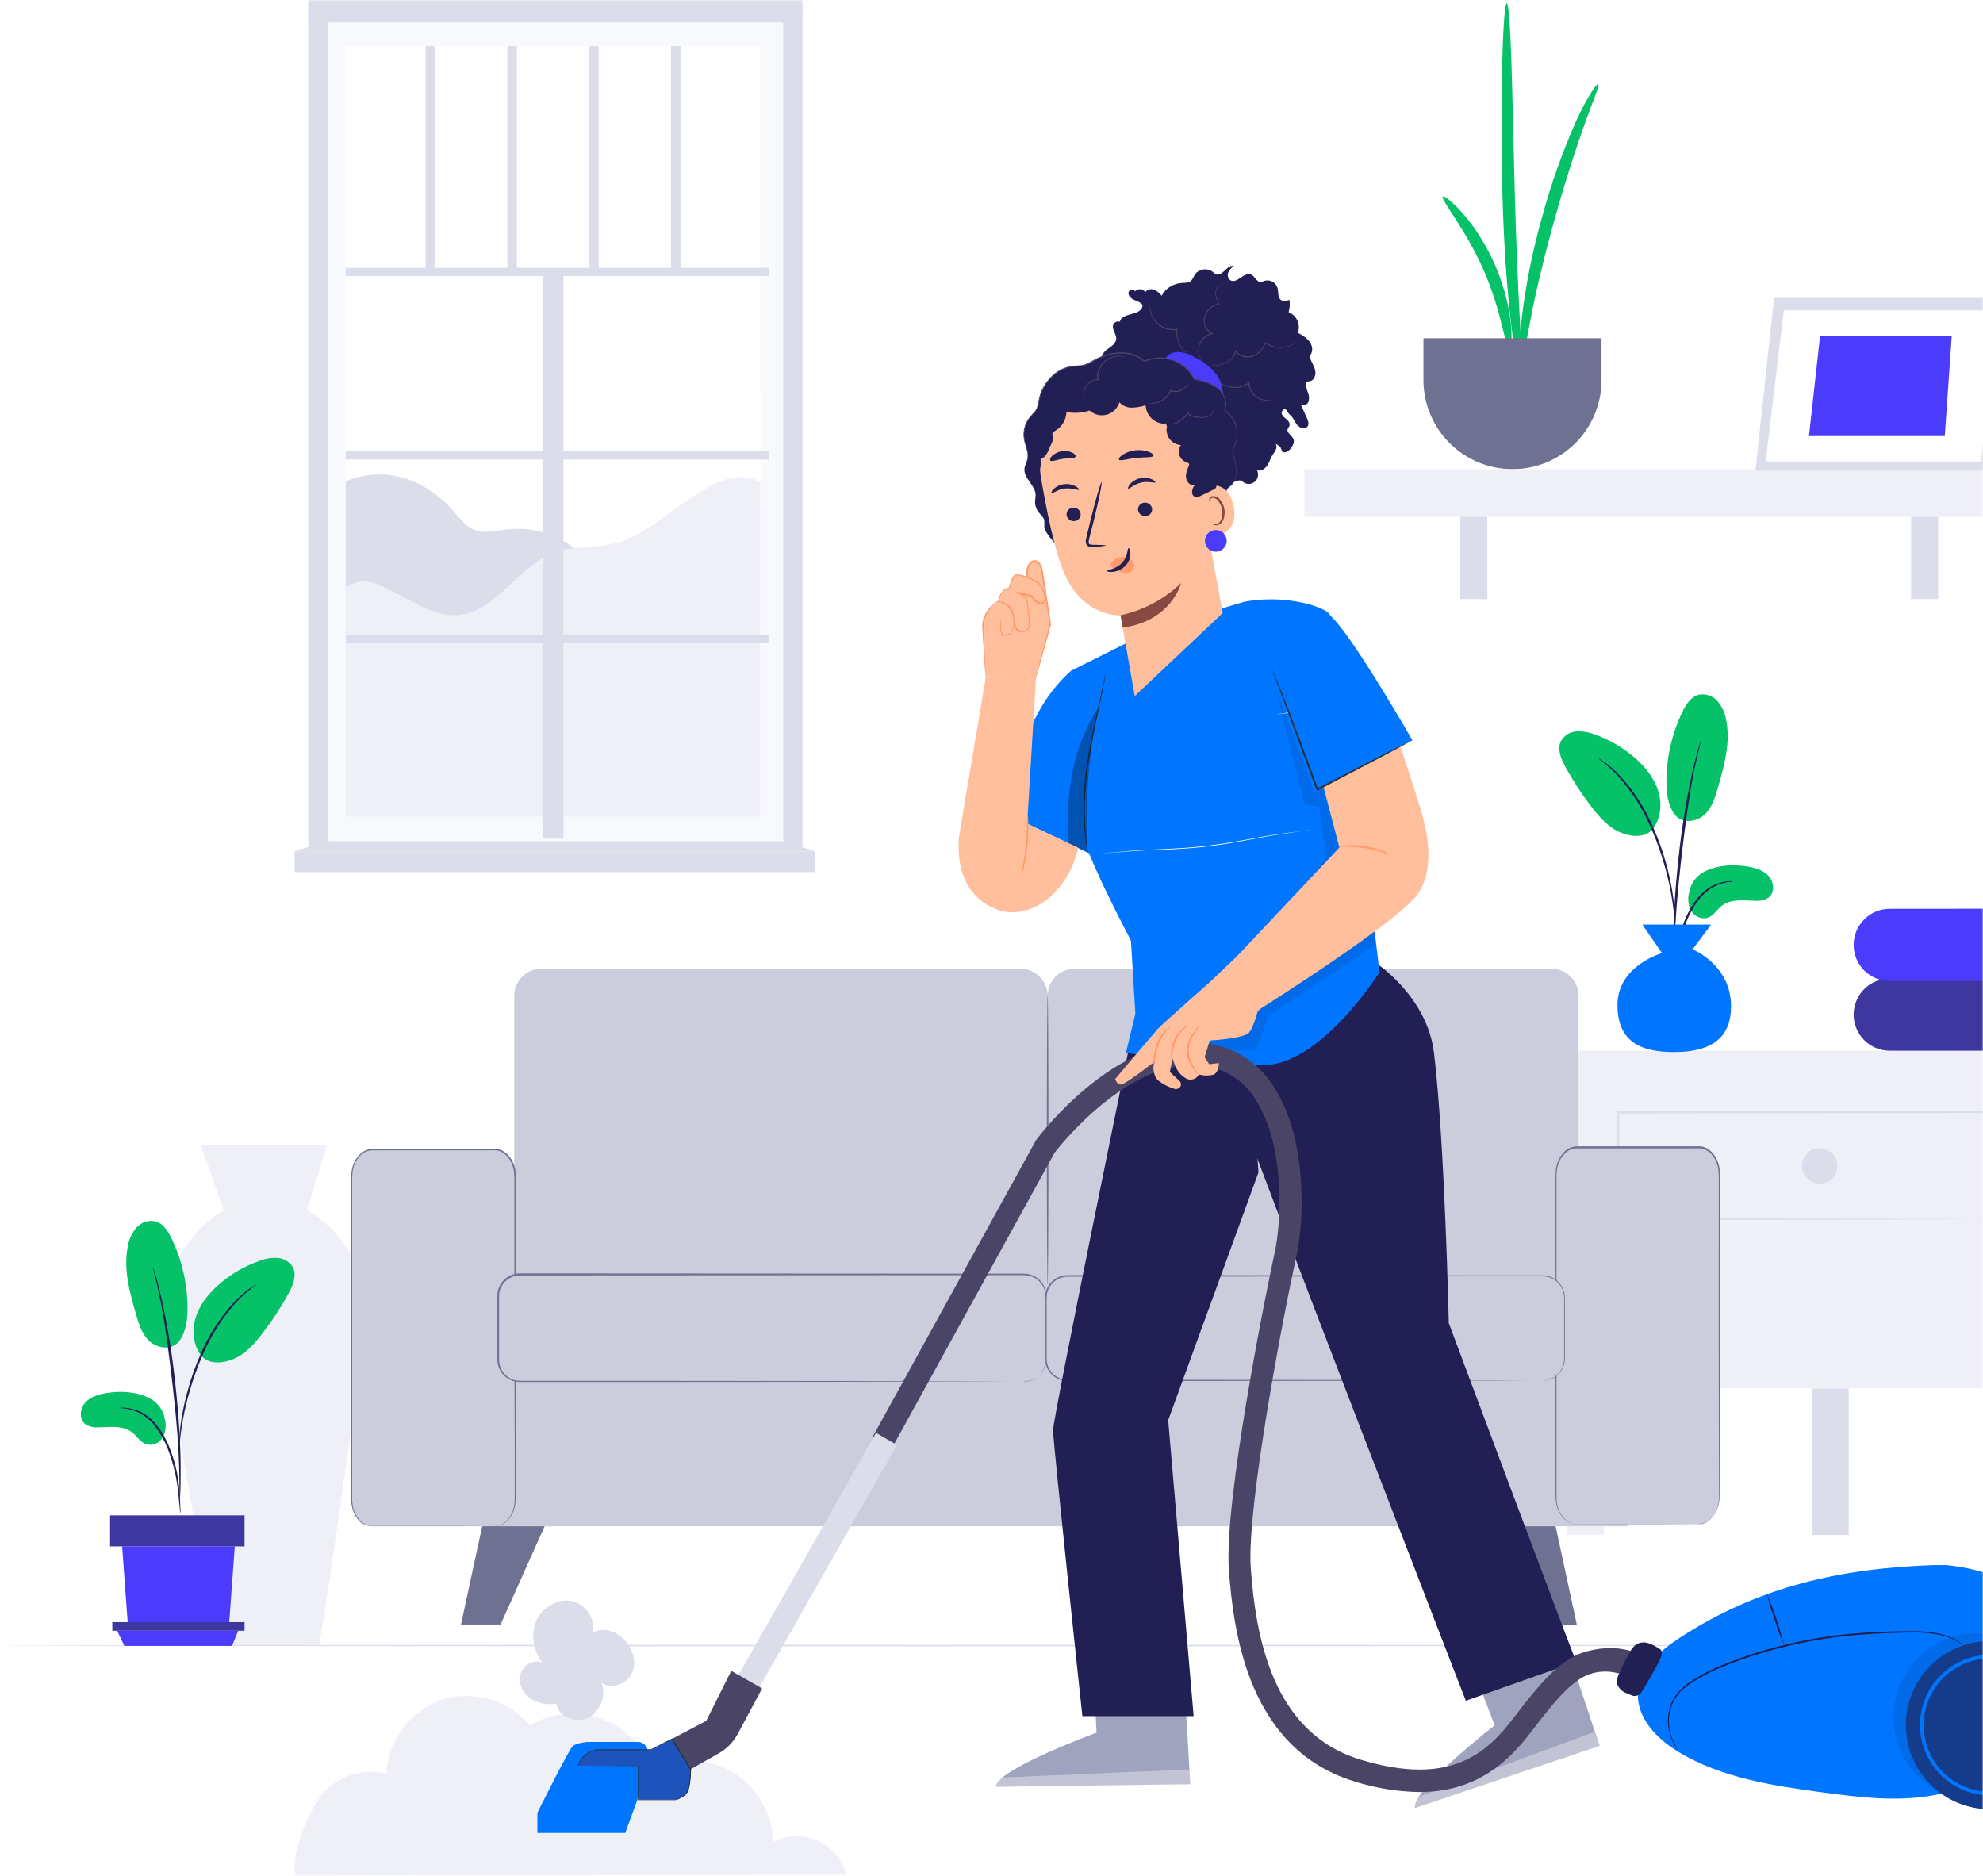 <svg width="778" height="736" viewBox="0 0 778 736" fill="none" xmlns="http://www.w3.org/2000/svg">
<g clip-path="url(#clip0_30312_1143)">
<g clip-path="url(#clip1_30312_1143)">
<g clip-path="url(#clip2_30312_1143)">
<mask id="mask0_30312_1143" style="mask-type:alpha" maskUnits="userSpaceOnUse" x="0" y="0" width="778" height="736">
<path d="M778 735.933H0.02V0.006H778V735.933Z" fill="#C4C4C4"/>
</mask>
<g mask="url(#mask0_30312_1143)">
<path d="M85.244 645.488C85.244 645.488 64.729 539.069 64.674 517.187C64.609 486.903 87.781 474.846 87.781 474.846L78.781 449.169H128.265L120.446 474.672C120.446 474.672 146.527 488.501 142.886 519.911C136.084 578.63 125.258 645.445 125.258 645.445L85.244 645.488Z" fill="#EFF0F7"/>
<path d="M320.809 722.142C318.041 720.92 315.039 720.323 312.015 720.393C308.992 720.463 306.02 721.198 303.311 722.547C303.167 717.017 301.627 711.613 298.837 706.838C296.046 702.063 292.094 698.071 287.348 695.232C282.601 692.395 277.215 690.803 271.69 690.605C266.165 690.407 260.678 691.61 255.742 694.101C254.074 689.539 251.425 685.399 247.983 681.974C244.541 678.549 240.39 675.921 235.822 674.276C231.254 672.632 226.381 672.011 221.546 672.456C216.712 672.903 212.034 674.406 207.844 676.858C203.683 671.952 198.162 668.388 191.979 666.618C185.795 664.848 179.227 664.951 173.101 666.913C167.07 669.09 161.816 673.002 157.998 678.156C154.182 683.31 151.971 689.477 151.645 695.884C147.431 694.818 143.014 694.862 138.822 696.012C134.631 697.163 130.809 699.38 127.729 702.449C121.659 708.63 113.622 727.612 116.017 735.927L332.117 735.49C331.326 732.57 329.904 729.862 327.949 727.555C325.995 725.248 323.558 723.399 320.809 722.142Z" fill="#EFF0F7"/>
<path d="M729.102 645.571C729.102 645.723 565.876 645.855 364.573 645.855C163.27 645.855 0 645.713 0 645.571C0 645.428 163.193 645.276 364.573 645.276C565.953 645.276 729.102 645.407 729.102 645.571Z" fill="#DCDDEB"/>
<path d="M58.769 548.607C53.615 545.94 47.54 545.595 41.81 546.515C38.737 547.028 35.537 547.948 33.446 550.26C31.355 552.572 30.958 556.64 33.362 558.628C34.916 559.678 36.787 560.151 38.653 559.967C43.128 559.915 48.063 559.119 51.691 561.818C53.73 563.367 55.089 565.919 57.535 566.683C58.759 566.967 60.042 566.844 61.189 566.332C62.336 565.821 63.285 564.948 63.892 563.848C65.062 561.59 65.321 558.969 64.614 556.526C64.312 554.846 63.627 553.258 62.614 551.885C61.6 550.512 60.285 549.391 58.769 548.607Z" fill="#05C168"/>
<path d="M70.594 525.783C67.457 530.291 61.299 528.796 58.466 526.045C55.632 523.294 54.419 519.308 53.322 515.47C50.823 506.788 48.303 497.688 50.185 488.817C50.632 486.138 51.808 483.633 53.583 481.578C54.482 480.566 55.631 479.807 56.916 479.377C58.2 478.947 59.575 478.862 60.902 479.131C64.038 479.946 65.91 482.981 67.3 485.867C71.395 494.373 73.538 503.686 73.574 513.126C73.574 517.52 73.072 522.122 70.604 525.752" fill="#05C168"/>
<path d="M79.251 532.207C75.832 528.137 75.173 522.206 76.7 517.112C78.226 512.018 81.666 507.698 85.639 504.142C90.313 499.998 95.745 496.801 101.636 494.727C103.919 493.811 106.372 493.394 108.829 493.503C110.058 493.576 111.251 493.948 112.304 494.585C113.357 495.223 114.239 496.108 114.873 497.165C116.556 500.376 114.946 504.277 113.199 507.457C110.118 513.057 106.605 518.408 102.692 523.462C99.555 527.53 95.927 531.537 91.128 533.367C86.329 535.198 81.342 534.988 78.791 531.662" fill="#05C168"/>
<path d="M70.803 593.774C70.628 593.091 70.533 592.389 70.52 591.682C70.374 590.198 70.186 588.325 69.977 586.096C69.696 583.344 69.277 580.606 68.722 577.896C67.982 574.598 66.986 571.363 65.742 568.221C64.513 565.084 62.848 562.137 60.797 559.465C59.122 557.275 56.978 555.489 54.524 554.235C52.876 553.423 51.112 552.872 49.296 552.603C48.591 552.575 47.89 552.477 47.205 552.31C47.899 552.227 48.601 552.227 49.296 552.31C51.197 552.447 53.057 552.929 54.785 553.734C57.353 554.947 59.607 556.737 61.372 558.963C63.511 561.671 65.237 564.682 66.495 567.896C67.762 571.081 68.749 574.371 69.444 577.729C69.96 580.473 70.31 583.247 70.489 586.034C70.667 588.408 70.73 590.333 70.761 591.662C70.858 592.362 70.872 593.071 70.803 593.774Z" fill="#211F54"/>
<path d="M70.416 589.475C70.38 589.159 70.38 588.839 70.416 588.524C70.416 587.812 70.416 586.912 70.416 585.804C70.416 583.45 70.416 580.041 70.291 575.825C70.082 567.395 69.361 558.314 67.96 545.49C66.632 533.461 64.823 519.466 62.972 510.365C62.565 508.273 62.157 506.432 61.78 504.8C61.404 503.168 61.101 501.756 60.797 500.616C60.494 499.476 60.338 498.67 60.17 497.969C60.076 497.668 60.02 497.355 60.003 497.039C60.142 497.323 60.251 497.621 60.327 497.928L61.122 500.532C61.467 501.663 61.833 503.064 62.24 504.717C62.648 506.369 63.108 508.2 63.558 510.271C65.878 521.035 67.623 531.915 68.785 542.865C70.186 555.679 70.877 567.352 70.877 575.804C70.877 579.988 70.877 583.45 70.73 585.804C70.668 586.912 70.605 587.812 70.563 588.524C70.557 588.846 70.508 589.166 70.416 589.475Z" fill="#211F54"/>
<path d="M70.364 566.965C70.284 566.021 70.284 565.073 70.364 564.13C70.468 562.3 70.719 559.664 71.232 556.431C71.854 552.654 72.689 548.913 73.73 545.228C74.953 540.695 76.519 536.261 78.415 531.965C81.664 524.048 86.326 516.789 92.174 510.543C93.185 509.47 94.264 508.464 95.405 507.53C95.906 507.112 96.346 506.693 96.785 506.359L98.05 505.49C98.807 504.914 99.612 504.404 100.454 503.963C100.59 504.151 97.067 506.222 92.623 510.951C86.975 517.256 82.439 524.474 79.209 532.3C77.35 536.573 75.778 540.965 74.504 545.448C73.428 549.096 72.538 552.798 71.838 556.536C71.253 559.737 70.918 562.352 70.709 564.151C70.662 565.096 70.547 566.036 70.364 566.965Z" fill="#211F54"/>
<path d="M92.111 606.672L89.853 637.571H50.174L47.916 606.672H92.111Z" fill="#4B3CFB"/>
<path d="M95.948 594.497H43.19V606.672H95.948V594.497Z" fill="#3F37A0"/>
<path d="M95.938 636.39V639.768H93.46H44.058V636.39H95.938Z" fill="#3F37A0"/>
<path d="M91.034 645.71L93.46 639.769H45.95L48.784 645.71H91.034Z" fill="#4B3CFB"/>
<path d="M668.59 342.032C673.743 339.364 679.819 339.018 685.548 339.939C688.622 340.452 691.821 341.372 693.912 343.684C696.003 345.996 696.4 350.065 693.996 352.053C692.442 353.101 690.571 353.575 688.706 353.391C684.23 353.339 679.295 352.544 675.667 355.242C673.629 356.791 672.269 359.343 669.823 360.107C668.599 360.391 667.317 360.268 666.17 359.756C665.023 359.244 664.073 358.372 663.467 357.272C662.296 355.014 662.038 352.392 662.744 349.95C663.047 348.27 663.73 346.683 664.744 345.31C665.757 343.937 667.074 342.815 668.59 342.032Z" fill="#05C168"/>
<path d="M656.764 319.207C659.901 323.715 666.059 322.219 668.892 319.469C671.726 316.718 672.938 312.732 674.037 308.894C676.535 300.212 679.055 291.112 677.173 282.241C676.726 279.562 675.55 277.058 673.775 275.002C672.876 273.99 671.727 273.23 670.442 272.801C669.157 272.371 667.783 272.287 666.457 272.555C663.319 273.371 661.448 276.404 660.057 279.292C655.963 287.797 653.82 297.11 653.784 306.55C653.784 310.944 654.286 315.547 656.754 319.176" fill="#05C168"/>
<path d="M648.108 325.63C651.527 321.561 652.185 315.631 650.658 310.536C649.132 305.442 645.693 301.122 641.719 297.566C637.046 293.423 631.614 290.225 625.723 288.151C623.44 287.235 620.987 286.818 618.529 286.927C617.301 287 616.108 287.371 615.054 288.009C614.002 288.647 613.12 289.533 612.486 290.588C610.803 293.8 612.413 297.701 614.158 300.882C617.241 306.481 620.753 311.832 624.666 316.886C627.804 320.955 631.432 324.961 636.23 326.792C641.029 328.622 646.017 328.413 648.567 325.086" fill="#05C168"/>
<path d="M656.555 387.199C656.731 386.514 656.825 385.813 656.838 385.106C656.984 383.621 657.172 381.748 657.382 379.521C657.662 376.768 658.081 374.031 658.636 371.32C659.376 368.022 660.373 364.787 661.616 361.644C662.845 358.508 664.511 355.561 666.562 352.89C668.237 350.7 670.38 348.912 672.835 347.659C674.482 346.848 676.246 346.297 678.062 346.028C678.768 345.999 679.468 345.901 680.153 345.734C679.459 345.651 678.757 345.651 678.062 345.734C676.161 345.871 674.302 346.354 672.573 347.157C670.006 348.371 667.752 350.161 665.987 352.387C663.847 355.095 662.121 358.106 660.864 361.32C659.596 364.506 658.61 367.795 657.915 371.153C657.397 373.897 657.048 376.671 656.87 379.458C656.692 381.833 656.629 383.758 656.597 385.085C656.501 385.786 656.487 386.495 656.555 387.199Z" fill="#211F54"/>
<path d="M656.942 382.899C656.978 382.583 656.978 382.264 656.942 381.947C656.942 381.235 656.942 380.337 656.942 379.227C656.942 376.873 656.942 373.464 657.067 369.248C657.276 360.818 657.997 351.738 659.399 338.914C660.727 326.885 662.535 312.889 664.386 303.789C664.793 301.696 665.201 299.856 665.578 298.224C665.954 296.592 666.258 295.179 666.561 294.04C666.863 292.899 667.021 292.094 667.188 291.393C667.282 291.091 667.337 290.778 667.355 290.462C667.215 290.746 667.107 291.044 667.032 291.351L666.237 293.956C665.892 295.086 665.526 296.487 665.118 298.14C664.71 299.792 664.25 301.623 663.801 303.694C661.481 314.458 659.735 325.339 658.573 336.288C657.171 349.102 656.481 360.776 656.481 369.227C656.481 373.411 656.481 376.873 656.628 379.227C656.691 380.337 656.754 381.235 656.795 381.947C656.801 382.27 656.85 382.59 656.942 382.899Z" fill="#211F54"/>
<path d="M656.995 360.39C657.076 359.447 657.076 358.498 656.995 357.554C656.891 355.724 656.639 353.088 656.127 349.857C655.505 346.078 654.67 342.338 653.628 338.654C652.406 334.119 650.84 329.686 648.945 325.39C645.695 317.473 641.032 310.214 635.185 303.967C634.174 302.895 633.095 301.888 631.954 300.954C631.453 300.536 631.013 300.117 630.574 299.783L629.309 298.915C628.552 298.34 627.747 297.829 626.905 297.388C626.768 297.576 630.292 299.647 634.735 304.375C640.384 310.68 644.919 317.899 648.15 325.724C650.01 329.997 651.581 334.391 652.855 338.873C653.931 342.521 654.821 346.222 655.521 349.961C656.106 353.162 656.441 355.777 656.65 357.575C656.696 358.521 656.812 359.461 656.995 360.39Z" fill="#211F54"/>
<path d="M629.233 544.728H614.784V602.21H629.233V544.728Z" fill="#EFF0F7"/>
<path d="M725.324 544.728H710.875V602.21H725.324V544.728Z" fill="#DCDDEB"/>
<path d="M817.987 412.24H614.583V544.623H817.987V412.24Z" fill="#EFF0F7"/>
<path d="M793.264 478.458C793.248 478.209 793.248 477.958 793.264 477.709C793.264 477.182 793.264 476.474 793.264 475.562C793.264 473.639 793.264 470.865 793.264 467.281C793.264 460.053 793.163 449.565 793.102 436.303L793.426 436.627L634.78 436.829L635.306 436.303V441.669C635.306 443.471 635.306 445.253 635.306 447.055V478.418L634.78 477.891L747.951 478.134L781.283 478.276H790.269H792.616H793.446H792.677H790.411H781.526L748.316 478.438L634.78 478.661H634.274V457.725C634.274 454.202 634.274 450.659 634.274 447.095V436.344L634.82 435.817L793.467 436.02H793.507V436.344C793.507 449.686 793.386 460.235 793.345 467.504C793.345 471.068 793.345 473.801 793.345 475.724C793.345 476.616 793.345 477.303 793.345 477.749C793.345 478.195 793.264 478.458 793.264 478.458Z" fill="#DCDDEB"/>
<path d="M720.871 457.381C720.871 458.755 720.463 460.097 719.701 461.239C718.938 462.381 717.854 463.271 716.586 463.797C715.317 464.323 713.922 464.46 712.575 464.192C711.228 463.924 709.991 463.263 709.021 462.291C708.05 461.32 707.389 460.083 707.121 458.736C706.853 457.388 706.99 455.992 707.516 454.723C708.042 453.454 708.931 452.369 710.073 451.607C711.214 450.844 712.556 450.436 713.929 450.436C715.77 450.436 717.536 451.167 718.838 452.47C720.139 453.773 720.871 455.539 720.871 457.381Z" fill="#DCDDEB"/>
<path d="M644.311 362.725L652.083 373.901C652.083 373.901 634.597 378.761 634.597 394.291C634.597 409.82 645.283 412.736 656.859 412.736C668.435 412.736 679.667 409.334 679.121 393.805C678.575 378.275 664.064 372.443 664.064 372.443L671.349 362.725H644.311Z" fill="#0075FF"/>
<path d="M566.071 77.127C566.527 76.689 569.664 78.934 573.771 83.575C576.168 86.302 578.355 89.208 580.311 92.268C582.706 96.026 584.81 99.962 586.604 104.042C588.349 108.146 589.786 112.374 590.901 116.692C591.8 120.216 592.435 123.802 592.802 127.419C593.373 133.601 592.803 137.425 592.232 137.463C590.749 137.463 589.399 122.608 582.098 106.021C574.797 89.434 564.968 78.135 566.071 77.127Z" fill="#05C168"/>
<path d="M597.08 149.808C596.434 149.808 594.666 141.724 593.011 128.314C591.357 114.903 589.97 96.282 589.437 75.701C588.905 55.119 589.114 36.516 589.437 23.049C589.76 9.582 590.483 1.25 591.167 1.25C591.851 1.25 592.46 9.582 592.935 23.03C593.411 36.478 593.753 55.081 594.304 75.567C594.856 96.053 595.654 114.581 596.434 127.99C597.213 141.401 597.803 149.808 597.08 149.808Z" fill="#05C168"/>
<path d="M627.082 32.921C627.729 33.283 625.182 39.008 621.74 48.557C618.299 58.106 614.021 71.383 609.838 86.334C605.655 101.285 602.499 114.866 600.56 124.871C598.621 134.877 597.822 141.039 597.081 141.02C596.339 141.002 595.94 134.572 597.081 124.339C598.724 111.048 601.387 97.903 605.047 85.021C608.554 72.097 613.047 59.461 618.489 47.225C622.805 37.848 626.55 32.598 627.082 32.921Z" fill="#05C168"/>
<path d="M558.465 132.689V149.066C558.46 153.658 559.359 158.205 561.113 162.45C562.865 166.694 565.438 170.55 568.681 173.799C571.925 177.047 575.777 179.625 580.017 181.383C584.257 183.142 588.802 184.047 593.392 184.047C597.98 184.049 602.524 183.147 606.764 181.392C611.002 179.638 614.856 177.064 618.101 173.819C621.345 170.574 623.92 166.721 625.677 162.48C627.433 158.24 628.337 153.694 628.337 149.104V132.689H558.465Z" fill="#6E7191"/>
<path d="M834.188 184.085H511.789V202.745H834.188V184.085Z" fill="#EFF0F7"/>
<path d="M583.542 202.745H572.914V235.042H583.542V202.745Z" fill="#DCDDEB"/>
<path d="M760.399 202.745H749.77V235.042H760.399V202.745Z" fill="#DCDDEB"/>
<path d="M863.713 383.775V412.223H741.415C737.657 412.223 734.053 410.729 731.397 408.072C728.74 405.414 727.248 401.809 727.248 398.05C727.248 394.291 728.74 390.686 731.397 388.028C734.053 385.37 737.657 383.876 741.415 383.876" fill="#3F37A0"/>
<path d="M863.713 356.442V384.89H741.415C737.657 384.89 734.053 383.396 731.397 380.738C728.74 378.08 727.248 374.475 727.248 370.717C727.248 366.957 728.74 363.352 731.397 360.695C734.053 358.037 737.657 356.543 741.415 356.543L863.713 356.442Z" fill="#4B3CFB"/>
<path d="M696.022 116.863L688.721 184.656H782.283L790.059 116.863H696.022Z" fill="#DCDDEB"/>
<path d="M699.862 121.733L692.751 181.061H777.206L784.051 121.733H699.862Z" fill="white"/>
<path d="M714.085 131.699L709.711 171.074H763.004L765.741 131.699H714.085Z" fill="#4B3CFB"/>
<g filter="url(#filter0_d_30312_1143)">
<path d="M595.763 591.182L607.435 645.975H592.462L567.393 590.26L595.763 591.182Z" fill="#6E7191"/>
<path d="M595.762 591.183H595.207H593.721L588.033 591.044L567.353 590.478L567.541 590.201L588.875 637.46C590.15 640.314 591.415 643.127 592.67 645.896L592.433 645.737H607.406L607.167 646.035C603.828 630.173 600.955 616.472 598.904 606.747C597.912 601.889 597.1 598.023 596.545 595.337C596.278 594.018 596.069 592.996 595.931 592.273C595.861 591.936 595.812 591.678 595.772 591.47C595.763 591.377 595.763 591.285 595.772 591.192C595.801 591.273 595.825 591.356 595.841 591.44L596.02 592.204C596.179 592.918 596.406 593.918 596.694 595.178L599.171 606.538C601.282 616.294 604.234 630.004 607.673 645.926L607.742 646.223H592.294L592.234 646.075L588.429 637.638C580.304 619.505 572.862 602.94 567.214 590.33L567.085 590.042H567.392L588.201 590.816L593.85 591.053L595.306 591.123C595.46 591.132 595.612 591.152 595.762 591.183Z" fill="#6E7191"/>
<path d="M181.868 591.182L170.195 645.975H185.157L210.238 590.26L181.868 591.182Z" fill="#6E7191"/>
<path d="M181.868 591.183C182.028 591.17 182.191 591.17 182.352 591.183L183.809 591.113L189.448 590.875L210.257 590.102H210.574L210.445 590.389L189.22 637.698C187.938 640.553 186.673 643.365 185.424 646.134L185.355 646.283H169.887L169.947 645.985C173.384 630.064 176.348 616.354 178.449 606.598C179.508 601.78 180.351 597.933 180.936 595.267C181.233 593.969 181.451 592.967 181.609 592.293L181.798 591.53C181.798 591.362 181.857 591.272 181.868 591.282C181.856 591.375 181.839 591.468 181.817 591.559C181.817 591.767 181.729 592.025 181.669 592.362C181.521 593.086 181.313 594.108 181.055 595.426C180.5 598.112 179.697 601.979 178.686 606.836C176.645 616.562 173.731 630.243 170.432 646.124L170.194 645.826H185.157L184.929 645.985C186.171 643.216 187.436 640.404 188.724 637.549L210.059 590.29L210.237 590.568L189.557 591.133L183.879 591.272H182.383L181.868 591.183Z" fill="#6E7191"/>
<path d="M627.928 536.459H184.196V607.54H627.928V536.459Z" fill="#CBCDDC"/>
<path d="M400.086 479.574V399.472C400.084 398.065 400.358 396.672 400.894 395.372C401.43 394.072 402.218 392.89 403.21 391.895C404.204 390.899 405.383 390.11 406.682 389.571C407.98 389.032 409.372 388.755 410.778 388.755H597.714C600.547 388.755 603.264 389.88 605.267 391.885C607.27 393.889 608.396 396.608 608.396 399.442V510.752L399.808 516.701L400.086 479.574Z" fill="#CBCDDC"/>
<path d="M190.815 479.574V399.472C190.816 398.062 191.096 396.667 191.637 395.365C192.177 394.064 192.969 392.881 193.966 391.886C194.964 390.891 196.148 390.102 197.45 389.565C198.753 389.028 200.148 388.752 201.557 388.755H389.355C392.194 388.749 394.92 389.872 396.932 391.876C398.944 393.88 400.078 396.602 400.087 399.442L399.809 516.661L190.815 510.713V479.574Z" fill="#CBCDDC"/>
<path d="M655.534 606.776H607.594C603.115 606.776 599.488 602.018 599.488 596.148V469.591C599.488 463.721 603.115 458.963 607.722 458.963H655.653C660.004 458.963 663.58 463.721 663.58 469.591V596.148C663.64 602.018 660.013 606.776 655.534 606.776Z" fill="#CBCDDC"/>
<path d="M655.534 606.776C655.534 606.776 655.891 606.776 656.526 606.648C657.541 606.467 658.501 606.053 659.33 605.438C660.659 604.423 661.706 603.086 662.372 601.552C662.81 600.582 663.119 599.559 663.293 598.508C663.468 597.308 663.534 596.092 663.492 594.88C663.492 584.55 663.442 569.61 663.403 551.15C663.363 532.691 663.403 510.703 663.403 486.286C663.403 483.232 663.403 480.146 663.403 477.026V472.307C663.457 470.733 663.408 469.157 663.253 467.588C663.026 466.026 662.501 464.521 661.708 463.157C660.927 461.778 659.772 460.647 658.378 459.896C657.686 459.525 656.922 459.306 656.139 459.251C655.356 459.182 654.504 459.251 653.692 459.251H607.634C605.917 459.317 604.288 460.025 603.066 461.234C601.84 462.426 600.926 463.899 600.4 465.526C599.895 467.162 599.674 468.872 599.746 470.582V496.011C599.746 509.295 599.746 522.114 599.746 534.318C599.746 546.521 599.746 558.11 599.746 569.016C599.746 574.435 599.746 579.673 599.746 584.729V592.134C599.746 593.334 599.746 594.533 599.746 595.713C599.715 596.868 599.822 598.023 600.063 599.153C600.496 601.341 601.593 603.341 603.204 604.883C603.988 605.602 604.923 606.137 605.939 606.449C606.952 606.685 607.994 606.771 609.031 606.707H620.774H639.601L651.491 606.757H639.601H620.774H609.031C607.963 606.829 606.891 606.738 605.85 606.489C604.78 606.176 603.797 605.62 602.977 604.863C601.298 603.267 600.155 601.188 599.706 598.915C599.46 597.759 599.346 596.578 599.37 595.395V591.817C599.37 589.398 599.37 586.929 599.37 584.411C599.37 579.368 599.37 574.13 599.37 568.698C599.37 557.793 599.37 546.244 599.37 534C599.37 521.757 599.37 508.978 599.37 495.693C599.37 489.084 599.37 482.33 599.37 475.43V470.265C599.301 468.501 599.533 466.738 600.053 465.05C600.602 463.339 601.566 461.789 602.858 460.54C604.177 459.262 605.927 458.523 607.762 458.468H653.672C654.504 458.468 655.297 458.468 656.159 458.468C657.007 458.536 657.833 458.775 658.587 459.171C660.064 459.967 661.286 461.162 662.114 462.622C662.941 464.04 663.487 465.605 663.719 467.232C663.876 468.825 663.928 470.429 663.878 472.03C663.878 473.606 663.878 475.182 663.878 476.748V486.008C663.878 510.425 663.878 532.404 663.819 550.873C663.759 569.343 663.759 584.272 663.739 594.603C663.777 595.827 663.701 597.051 663.511 598.26C663.321 599.325 662.987 600.359 662.521 601.333C661.844 602.905 660.768 604.273 659.399 605.299C658.554 605.91 657.576 606.311 656.545 606.469C656.218 606.602 655.879 606.705 655.534 606.776Z" fill="#6E7191"/>
<path d="M594.305 509.305H407.934C403.228 509.305 399.413 513.122 399.413 517.831V541.852C399.413 546.56 403.228 550.378 407.934 550.378H594.305C599.012 550.378 602.827 546.56 602.827 541.852V517.831C602.827 513.122 599.012 509.305 594.305 509.305Z" fill="#CBCDDC"/>
<path d="M594.305 550.348C594.305 550.348 594.722 550.348 595.514 550.219C597.066 549.981 598.521 549.318 599.72 548.304C600.918 547.288 601.812 545.961 602.302 544.469C602.659 543.284 602.8 542.046 602.718 540.811C602.718 539.483 602.718 538.065 602.718 536.568C602.718 533.594 602.718 530.223 602.718 526.575C602.718 524.751 602.718 522.837 602.718 520.865C602.718 518.892 602.956 516.77 602.153 514.827C601.368 512.789 599.817 511.138 597.834 510.228C595.801 509.236 593.394 509.523 590.986 509.474H575.676L407.924 509.622C405.939 509.625 404.02 510.348 402.524 511.655C401.031 512.945 400.059 514.736 399.789 516.691C399.7 517.679 399.669 518.673 399.7 519.665V540.564C399.657 541.521 399.709 542.481 399.859 543.428C400.037 544.351 400.373 545.236 400.849 546.045C401.807 547.674 403.304 548.915 405.081 549.555C406.814 550.248 408.757 550.021 410.669 550.06H449.423L524.813 550.12L575.626 550.23L589.5 550.288L575.626 550.348L524.813 550.447L449.423 550.517H407.806C406.295 550.501 404.813 550.097 403.503 549.343C402.193 548.589 401.098 547.512 400.324 546.215C399.806 545.343 399.438 544.392 399.234 543.398C399.081 542.415 399.025 541.419 399.066 540.425V519.675C399.03 518.65 399.063 517.623 399.165 516.602C399.459 514.492 400.517 512.563 402.138 511.179C403.753 509.778 405.817 509.004 407.954 508.998L575.626 509.087H590.936H594.504C595.69 509.107 596.858 509.377 597.932 509.881C599.447 510.579 600.731 511.696 601.63 513.102C602.53 514.508 603.007 516.142 603.006 517.811C603.006 518.802 603.006 519.854 603.006 520.845C603.006 522.828 603.006 524.731 603.006 526.555C603.006 530.204 603.006 533.544 603.006 536.549C603.006 538.045 603.006 539.463 603.006 540.791C603.079 542.048 602.924 543.308 602.55 544.509C601.918 546.39 600.654 547.995 598.972 549.049C597.948 549.695 596.795 550.109 595.593 550.259C595.168 550.336 594.736 550.365 594.305 550.348Z" fill="#6E7191"/>
<path d="M183.067 607.539H135.127C130.658 607.539 127.021 602.781 127.021 596.912V470.365C127.021 464.495 130.658 459.737 135.265 459.737H183.195C187.546 459.737 191.122 464.495 191.122 470.365V596.942C191.173 602.781 187.546 607.539 183.067 607.539Z" fill="#CBCDDC"/>
<path d="M183.066 607.54C183.066 607.54 183.424 607.54 184.058 607.422C185.07 607.231 186.028 606.818 186.861 606.211C188.193 605.2 189.241 603.862 189.904 602.326C190.34 601.354 190.649 600.331 190.825 599.282C190.999 598.081 191.067 596.866 191.024 595.654C191.024 585.313 191.024 570.374 190.944 551.924C190.865 533.475 190.944 511.466 190.885 487.059C190.885 484.006 190.885 480.916 190.885 477.79V473.081C190.939 471.503 190.89 469.923 190.736 468.352C190.506 466.793 189.982 465.293 189.19 463.931C188.414 462.547 187.259 461.416 185.861 460.669C185.167 460.3 184.404 460.078 183.621 460.014C182.838 459.955 181.986 460.014 181.174 460.014H176.219H135.126C133.415 460.064 131.785 460.753 130.558 461.948C129.333 463.14 128.417 464.614 127.893 466.24C127.386 467.872 127.165 469.579 127.239 471.287V496.715C127.239 510.009 127.239 522.817 127.239 535.032C127.239 547.245 127.239 558.824 127.239 569.729C127.239 575.152 127.239 580.396 127.239 585.432V592.838C127.239 594.048 127.239 595.237 127.239 596.427C127.208 597.582 127.315 598.737 127.555 599.867C127.993 602.053 129.089 604.053 130.697 605.598C131.481 606.313 132.415 606.844 133.431 607.153C134.443 607.396 135.485 607.487 136.523 607.422H148.265H167.093L178.984 607.471L167.093 607.52H148.265H136.523C135.456 607.588 134.384 607.497 133.343 607.252C132.296 607.002 131.316 606.529 130.468 605.865C128.792 604.267 127.65 602.189 127.199 599.916C126.951 598.761 126.841 597.579 126.872 596.397C126.872 595.207 126.872 594.018 126.872 592.808C126.872 590.389 126.872 587.921 126.872 585.403C126.872 580.367 126.872 575.123 126.872 569.7C126.872 558.795 126.872 547.235 126.872 535.002C126.872 522.768 126.872 509.98 126.872 496.686C126.872 490.076 126.872 483.321 126.872 476.421V471.257C126.788 469.509 126.998 467.759 127.496 466.082C128.045 464.37 129.008 462.82 130.3 461.571C131.629 460.276 133.401 459.535 135.255 459.499H181.313C182.145 459.499 182.938 459.499 183.8 459.499C184.649 459.562 185.476 459.802 186.227 460.202C187.708 460.994 188.931 462.191 189.755 463.653C190.582 465.071 191.128 466.637 191.36 468.263C191.517 469.857 191.569 471.46 191.519 473.061V487.04C191.519 511.447 191.519 533.436 191.46 551.904C191.4 570.374 191.4 585.293 191.38 595.634C191.418 596.858 191.341 598.083 191.152 599.292C190.965 600.357 190.631 601.391 190.162 602.365C189.48 603.917 188.404 605.264 187.04 606.271C186.195 606.884 185.217 607.288 184.186 607.451C183.816 607.513 183.441 607.543 183.066 607.54Z" fill="#6E7191"/>
<path d="M390.891 508.849H193.035C188.329 508.849 184.514 512.667 184.514 517.375V542.308C184.514 547.017 188.329 550.834 193.035 550.834H390.891C395.598 550.834 399.413 547.017 399.413 542.308V517.375C399.413 512.667 395.598 508.849 390.891 508.849Z" fill="#CBCDDC"/>
<path d="M390.891 550.834C390.891 550.834 391.327 550.834 392.169 550.695C393.799 550.429 395.316 549.692 396.531 548.573C397.747 547.454 398.607 546.003 399.006 544.4C399.266 543.122 399.356 541.815 399.274 540.513C399.274 539.116 399.274 537.628 399.274 536.052C399.274 532.89 399.274 529.381 399.274 525.534C399.274 523.611 399.274 521.568 399.274 519.527C399.274 518.485 399.274 517.405 399.205 516.354C399.081 515.28 398.743 514.242 398.213 513.301C397.659 512.306 396.908 511.436 396.005 510.744C395.101 510.051 394.066 509.552 392.962 509.275C391.786 509.033 390.583 508.947 389.384 509.018H385.618H369.516L193.075 509.116C190.99 509.115 188.983 509.907 187.461 511.333C185.938 512.757 185.015 514.708 184.88 516.79C184.88 521.013 184.88 525.266 184.88 529.46C184.88 533.653 184.88 537.817 184.88 541.951C184.824 543.956 185.488 545.916 186.752 547.473C188.004 548.997 189.763 550.021 191.707 550.358C192.693 550.477 193.688 550.517 194.68 550.477H238.478L317.801 550.546L371.31 550.645L385.847 550.705L371.31 550.754L317.801 550.863L238.478 550.922H194.67C193.64 550.968 192.61 550.924 191.588 550.794C189.473 550.446 187.557 549.339 186.199 547.681C184.84 546.022 184.131 543.926 184.206 541.782C184.206 537.651 184.206 533.488 184.206 529.291C184.206 525.078 184.206 520.884 184.206 516.582C184.356 514.343 185.351 512.244 186.988 510.709C188.625 509.175 190.782 508.318 193.025 508.314L369.467 508.413H385.569H389.335C390.564 508.35 391.797 508.446 393.001 508.7C394.151 508.994 395.23 509.519 396.17 510.243C397.111 510.968 397.893 511.876 398.471 512.914C399.008 513.902 399.345 514.987 399.462 516.106C399.571 517.216 399.512 518.267 399.521 519.318C399.521 521.4 399.521 523.403 399.521 525.326C399.521 529.173 399.521 532.679 399.521 535.844C399.521 537.42 399.521 538.908 399.521 540.305C399.599 541.635 399.496 542.969 399.214 544.271C398.797 545.899 397.905 547.367 396.653 548.487C395.4 549.608 393.843 550.331 392.179 550.566C391.851 550.612 391.52 550.636 391.188 550.635L390.891 550.834Z" fill="#6E7191"/>
<path d="M400.086 398.569C400.265 398.569 400.403 424.196 400.403 455.801C400.403 487.406 400.265 513.033 400.086 513.033C399.908 513.033 399.779 487.415 399.779 455.801C399.779 424.186 399.918 398.569 400.086 398.569Z" fill="#6E7191"/>
<path d="M506.867 434.794C506.867 434.794 506.678 435.062 506.43 435.557C506.108 436.261 505.997 437.043 506.114 437.808C506.182 438.363 506.372 438.896 506.667 439.371C506.963 439.845 507.36 440.249 507.828 440.554C508.431 440.833 509.1 440.939 509.759 440.862C510.419 440.786 511.045 440.528 511.567 440.118C512.09 439.708 512.489 439.161 512.722 438.538C512.953 437.915 513.008 437.241 512.881 436.589C512.696 436.062 512.396 435.583 512.003 435.185C511.611 434.788 511.136 434.481 510.613 434.288C509.894 433.993 509.104 433.92 508.343 434.08C507.809 434.199 507.531 434.368 507.501 434.318C507.707 434.088 507.976 433.923 508.274 433.843C509.081 433.571 509.954 433.571 510.761 433.843C511.372 434.038 511.93 434.37 512.393 434.813C512.857 435.257 513.214 435.799 513.436 436.401C513.693 437.135 513.693 437.935 513.436 438.67C513.151 439.44 512.661 440.116 512.018 440.625C511.375 441.134 510.604 441.455 509.79 441.555C509.016 441.645 508.233 441.47 507.57 441.06C507.037 440.705 506.592 440.233 506.27 439.68C505.947 439.126 505.754 438.506 505.707 437.867C505.62 437.022 505.815 436.171 506.262 435.448C506.549 434.942 506.847 434.774 506.867 434.794Z" fill="#6E7191"/>
<path d="M525.843 419.864C525.843 419.974 524.575 419.992 522.632 420.548C520.101 421.248 517.789 422.579 515.911 424.417C514.035 426.255 512.654 428.54 511.9 431.057C511.306 433.039 511.247 434.259 511.138 434.248C511.077 433.954 511.077 433.651 511.138 433.357C511.178 432.539 511.304 431.728 511.515 430.938C512.176 428.288 513.559 425.876 515.51 423.966C517.46 422.057 519.902 420.726 522.563 420.122C523.357 419.934 524.166 419.823 524.981 419.795C525.27 419.762 525.563 419.785 525.843 419.864Z" fill="#6E7191"/>
<path d="M481.956 440.991C482.105 440.682 482.307 440.4 482.551 440.158C483.164 439.448 483.847 438.804 484.591 438.234C487.06 436.321 490.031 435.166 493.144 434.913C496.257 434.66 499.375 435.318 502.121 436.806C502.943 437.232 503.72 437.74 504.439 438.323C504.945 438.76 505.193 439.028 505.163 439.057C505.133 439.087 504.004 438.175 501.913 437.164C499.209 435.828 496.193 435.251 493.187 435.498C490.182 435.745 487.299 436.803 484.849 438.561C482.956 439.93 482.045 441.069 481.956 440.991Z" fill="#6E7191"/>
<path d="M511.455 451.369C511.385 451.369 510.89 450.884 510.207 449.922C509.247 448.668 508.61 447.198 508.353 445.64C508.244 444.838 508.322 444.023 508.581 443.257C508.841 442.492 509.275 441.797 509.849 441.228C510.841 440.385 511.653 440.405 511.643 440.465C511.633 440.524 510.919 440.712 510.167 441.545C509.704 442.097 509.361 442.738 509.16 443.43C508.959 444.12 508.903 444.846 508.998 445.56C509.26 447.026 509.805 448.427 510.603 449.684C510.967 450.202 511.254 450.77 511.455 451.369Z" fill="#6E7191"/>
</g>
<path d="M609.212 629.862L627.587 684.941L555.177 709.263C553.381 702.588 586.399 676.88 586.399 676.88L573.127 642.108L609.212 629.862Z" fill="#A0A3BD"/>
<g opacity="0.6">
<path opacity="0.6" d="M627.546 685.013L625.511 679.484L556.817 704.81C556.817 704.81 553.99 707.214 555.135 709.236L627.546 685.013Z" fill="white"/>
</g>
<path d="M581.948 659.969C583.24 659.883 584.488 659.459 585.566 658.739C586.797 658.086 587.945 657.289 588.987 656.363C589.601 655.819 590.181 655.239 590.726 654.624C591.054 654.274 591.329 653.878 591.544 653.451C591.697 653.14 591.736 652.787 591.656 652.452C591.576 652.116 591.382 651.82 591.107 651.612C590.843 651.437 590.543 651.326 590.229 651.284C589.916 651.242 589.597 651.272 589.298 651.371C588.837 651.524 588.4 651.737 587.997 652.008C587.288 652.419 586.616 652.892 585.99 653.422C584.951 654.345 584.059 655.424 583.347 656.617C582.159 658.654 582.018 660.096 582.159 660.124C582.301 660.153 582.824 658.852 584.111 657.07C584.875 656.02 585.767 655.07 586.767 654.242C587.359 653.76 587.988 653.325 588.647 652.941C589.34 652.489 589.99 652.263 590.301 652.517C590.612 652.771 590.443 652.673 590.301 652.927C590.139 653.24 589.934 653.531 589.693 653.789C589.203 654.38 588.679 654.941 588.125 655.472C587.174 656.381 586.143 657.2 585.043 657.919C583.971 658.539 582.937 659.223 581.948 659.969Z" fill="#263238"/>
<path d="M582.569 660.294C582.925 659.104 582.87 657.829 582.414 656.674C582.044 655.381 581.445 654.166 580.648 653.083C580.162 652.439 579.613 651.847 579.007 651.314C578.646 650.922 578.19 650.629 577.683 650.464C577.175 650.298 576.634 650.264 576.11 650.367C575.802 650.472 575.529 650.659 575.319 650.909C575.11 651.158 574.972 651.459 574.923 651.781C574.846 652.25 574.846 652.727 574.923 653.195C575.06 653.999 575.321 654.777 575.7 655.501C576.346 656.723 577.29 657.764 578.443 658.526C579.466 659.336 580.761 659.721 582.06 659.601C582.131 659.39 580.647 659.163 579.022 657.82C578.073 657.055 577.305 656.088 576.774 654.991C576.48 654.355 576.279 653.678 576.18 652.984C576.04 652.22 576.18 651.569 576.45 651.569C576.757 651.56 577.061 651.617 577.345 651.737C577.628 651.856 577.881 652.036 578.089 652.263C578.644 652.734 579.155 653.254 579.615 653.818C580.389 654.782 581.018 655.854 581.481 656.999C582.315 658.936 582.358 660.308 582.569 660.294Z" fill="#263238"/>
<path d="M463.671 642.588L466.978 699.972L390.653 700.976C390.993 694.076 430.229 679.765 430.229 679.765L428.237 642.588H463.671Z" fill="#A0A3BD"/>
<g opacity="0.6">
<path opacity="0.6" d="M466.979 700.031L466.682 694.19L393.565 697.33C393.565 697.33 390.188 698.744 390.611 701.035L466.979 700.031Z" fill="white"/>
</g>
<path d="M429.536 670.872C429.692 671.183 431.403 670.673 433.508 670.787C435.615 670.9 437.268 671.494 437.452 671.197C437.636 670.9 436.039 669.656 433.565 669.556C431.091 669.457 429.339 670.618 429.536 670.872Z" fill="#263238"/>
<path d="M431.219 662.302C432.476 662.601 433.789 662.577 435.035 662.231C436.406 661.979 437.743 661.57 439.021 661.015C439.772 660.689 440.499 660.311 441.198 659.884C441.622 659.66 442.009 659.369 442.343 659.022C442.593 658.78 442.746 658.455 442.773 658.108C442.799 657.761 442.696 657.416 442.483 657.141C442.286 656.894 442.033 656.695 441.748 656.56C441.461 656.425 441.147 656.358 440.83 656.363C440.352 656.365 439.876 656.431 439.417 656.56C438.607 656.759 437.818 657.028 437.057 657.367C435.783 657.926 434.606 658.68 433.565 659.601C431.812 661.171 431.233 662.5 431.36 662.571C431.488 662.641 432.378 661.567 434.187 660.265C435.229 659.503 436.365 658.877 437.565 658.399C438.276 658.119 439.009 657.897 439.756 657.735C440.562 657.522 441.169 657.509 441.466 657.847C441.537 657.975 441.551 658.018 441.382 658.244C441.137 658.496 440.855 658.71 440.548 658.88C439.898 659.287 439.229 659.66 438.54 659.997C437.362 660.583 436.132 661.057 434.866 661.411C433.63 661.618 432.411 661.916 431.219 662.302Z" fill="#263238"/>
<path d="M431.714 662.797C432.413 661.767 432.746 660.532 432.661 659.29C432.703 657.951 432.507 656.615 432.082 655.345C431.819 654.581 431.478 653.846 431.064 653.153C430.84 652.669 430.496 652.251 430.066 651.937C429.636 651.622 429.133 651.423 428.605 651.357C428.27 651.362 427.944 651.46 427.663 651.643C427.383 651.826 427.161 652.085 427.022 652.389C426.827 652.81 426.699 653.258 426.64 653.719C426.512 654.529 426.512 655.355 426.64 656.165C426.878 657.524 427.462 658.801 428.336 659.87C429.849 661.722 431.417 662.132 431.446 662.005C431.474 661.878 430.259 661.17 429.086 659.388C428.416 658.367 427.986 657.207 427.827 655.995C427.728 655.301 427.728 654.597 427.827 653.903C427.941 653.138 428.237 652.489 428.534 652.587C428.831 652.686 429.566 653.153 429.948 653.761C430.341 654.377 430.673 655.031 430.937 655.712C431.376 656.864 431.643 658.074 431.729 659.304C431.869 661.425 431.503 662.755 431.714 662.797Z" fill="#263238"/>
<path d="M442.937 411.117C442.937 411.117 413.155 556.16 413.155 561.11C413.155 566.058 424.647 673.274 424.647 673.274H468.307L458.317 557.165L493.749 459.946L490.216 411.117H442.937Z" fill="#211F54"/>
<path d="M486.624 436.005C487.332 440.841 575.091 667.236 575.091 667.236L618.441 651.921C618.031 651.921 568.414 519.101 568.414 519.101C568.414 519.101 566.827 448.268 562.616 413.123C559.966 390.997 540.039 377.956 540.039 377.956L482.229 408.529L486.624 436.005Z" fill="#211F54"/>
<path d="M417.607 274.473C417.325 275.887 443.486 365.433 443.486 365.433L445.439 397.713L441.707 413.124C441.707 413.124 472.123 416.801 494.894 417.819C517.665 418.837 541.234 381.403 541.234 381.403L529.622 283.411L488.632 235.939L472.901 240.663C472.901 240.663 463.898 271.433 437.693 259.639L434.159 261.662L417.607 274.473Z" fill="#0075FF"/>
<path d="M420.102 263.207L447.427 249.556L485.212 237.017C485.212 237.017 507.055 232.344 520.275 239.747C531.85 246.261 537.542 357.785 537.542 357.785L540.794 380.023L445.807 398.032L447.427 375.982C447.427 375.982 428.622 341.523 424.273 326.4C422.618 304.441 420.102 263.207 420.102 263.207Z" fill="#0075FF"/>
<path d="M528.409 272.743C528.33 272.803 528.245 272.852 528.155 272.89L527.415 273.254C526.766 273.57 525.819 273.99 524.635 274.485C518.443 277.049 511.951 278.823 505.315 279.763C504.044 279.94 503.01 280.06 502.291 280.116L501.471 280.174C501.374 280.194 501.277 280.201 501.178 280.194C501.27 280.164 501.366 280.143 501.463 280.133L502.277 280.011C502.989 279.92 504.026 279.765 505.282 279.56C508.576 279.025 511.84 278.32 515.063 277.451C518.278 276.565 521.445 275.512 524.552 274.296C525.743 273.83 526.704 273.439 527.367 273.157L528.134 272.845C528.222 272.801 528.315 272.767 528.409 272.743Z" fill="white"/>
<path d="M456.116 115.35C456.961 114.091 458.085 113.043 459.401 112.288C460.717 111.534 462.189 111.093 463.703 111.002C464.933 110.917 466.31 111.057 467.237 110.244C467.816 109.571 468.279 108.806 468.605 107.979C468.961 107.417 469.427 106.93 469.973 106.55C470.52 106.17 471.138 105.902 471.789 105.764C472.441 105.627 473.114 105.62 473.768 105.746C474.423 105.872 475.045 106.128 475.598 106.498C476.068 106.959 476.611 107.338 477.203 107.622C479.771 108.427 481.559 103.554 484.12 104.382C483.134 104.978 482.355 105.861 481.885 106.913C481.664 107.442 481.627 108.031 481.781 108.584C481.934 109.137 482.27 109.622 482.731 109.961C485.272 111.487 488.094 106.532 490.821 107.678C492.303 108.337 492.882 110.511 494.483 110.597C495.099 110.547 495.703 110.391 496.267 110.137C497.276 109.88 498.347 110.017 499.259 110.52C500.172 111.024 500.858 111.856 501.18 112.847C501.673 114.553 501.184 116.833 502.699 117.764C503.632 118.333 504.836 117.996 505.88 117.641C506.144 119.249 506.04 120.896 505.576 122.457C507.115 123.083 508.352 124.281 509.027 125.799C509.703 127.319 509.764 129.04 509.198 130.602C510.828 131.334 512.298 132.376 513.526 133.674C514.666 135.037 515.234 137.036 514.46 138.64C514.248 138.983 514.084 139.354 513.974 139.743C513.931 140.184 514.01 140.626 514.2 141.025C514.828 142.592 515.83 144.041 516.054 145.714C516.278 147.385 515.398 149.431 513.715 149.588C513.328 149.614 512.874 149.57 512.588 149.842C512.394 150.072 512.3 150.37 512.325 150.669C512.434 151.882 512.734 153.069 513.212 154.188C513.692 155.317 513.723 156.587 513.301 157.74C512.781 158.837 511.207 159.467 510.313 158.667C511.122 160.427 511.926 162.195 512.735 163.956C513.212 165.006 513.661 166.296 513.026 167.249C512.175 168.493 510.126 168.002 509.102 166.89C508.078 165.778 507.581 164.256 506.552 163.167C506.08 162.767 505.652 162.318 505.275 161.828C505.01 161.419 504.86 160.896 504.431 160.658C503.573 160.184 502.614 161.427 502.894 162.37C503.173 163.312 504.063 163.906 504.8 164.526C505.538 165.146 506.234 166.144 505.886 167.069C505.726 167.508 505.339 167.871 505.209 168.3C504.685 169.864 506.997 170.848 507.525 172.398C507.918 173.539 507.256 174.761 506.562 175.756C505.715 176.968 503.876 178.158 502.991 176.976C502.77 176.515 502.573 176.041 502.404 175.559C502.041 175.077 501.566 174.691 501.02 174.434C499.746 173.642 498.734 172.491 498.11 171.125C499.605 172.418 501.263 174.188 500.708 176.082C500.389 176.849 499.958 177.562 499.429 178.203C498.532 179.547 498.111 181.18 497.229 182.54C496.348 183.9 494.693 185.008 493.161 184.497C493.546 185.227 493.672 186.064 493.52 186.875C493.369 187.687 492.947 188.422 492.325 188.963C491.701 189.503 490.914 189.818 490.091 189.853C489.266 189.89 488.455 189.647 487.787 189.164C487.461 188.859 487.076 188.627 486.655 188.479C486.171 188.443 485.687 188.543 485.257 188.767C483.888 189.262 482.411 189.368 480.986 189.075C479.561 188.783 478.244 188.103 477.18 187.112L478.517 186.346C475.65 186.493 472.651 186.618 470.057 185.411C467.461 184.203 465.352 181.327 466.105 178.556C466.425 177.35 467.226 176.035 466.565 174.981C466.109 174.25 465.156 174.049 464.315 173.917L453.672 172.203C451.951 171.926 450.128 171.611 448.811 170.467C447.495 169.322 446.986 167.067 448.237 165.857C447.182 164.441 445.742 163.357 444.089 162.734C442.246 162.031 440.218 161.937 438.358 161.326C436.499 160.715 434.623 159.297 434.396 157.365C434.17 155.435 436.56 153.397 438.155 154.598C437.359 151.73 432.131 152.485 431.164 149.674C430.371 147.386 433.17 145.618 434.383 143.532C433.919 142.801 432.991 142.401 432.504 141.655C431.479 140.093 432.933 138.083 434.467 136.991C436.001 135.898 437.866 134.729 437.941 132.861C438.016 130.993 436.074 129.175 436.757 127.386C436.963 126.898 437.346 126.506 437.829 126.288C438.312 126.071 438.86 126.043 439.361 126.211C440.085 122.603 446.838 123.993 448.123 120.544C448.241 120.276 448.265 119.976 448.193 119.692C448.105 119.455 447.952 119.245 447.754 119.089C446.852 118.297 445.633 118.008 444.588 117.462C443.542 116.918 442.529 115.843 442.753 114.674C442.975 113.506 445.057 113.154 445.246 114.333C445.513 114.035 445.843 113.804 446.214 113.653C446.583 113.503 446.982 113.439 447.379 113.465C447.778 113.493 448.165 113.608 448.511 113.807C448.858 114.005 449.154 114.279 449.379 114.608C450.01 113.48 451.571 113.21 452.816 113.658C453.994 114.21 455.028 115.032 455.83 116.058" fill="#211F54"/>
<path d="M478.772 149.605C476.749 145.012 472.407 141.85 467.882 139.677C466.037 138.651 463.966 138.098 461.855 138.068C459.748 138.169 457.581 139.359 456.912 141.361L457.911 144.735C458.596 150.29 463.756 154.014 466.815 158.694C468.14 160.732 469.424 163.253 471.747 163.747C473.021 163.95 474.325 163.668 475.4 162.957C479.756 160.415 480.797 154.235 478.772 149.605Z" fill="#4B3CFB"/>
<path d="M484.46 174.76C485.506 172.348 485.671 169.646 484.928 167.124C484.183 164.603 482.578 162.423 480.39 160.966C481.831 158.002 480.259 154.287 477.674 152.246C475.089 150.205 471.755 149.446 468.539 148.747C465.31 141.735 455.91 138.392 448.973 141.778C443.925 137.016 435.601 137.935 429.516 141.27C428.092 142.193 426.543 142.908 424.918 143.392C423.685 143.563 422.441 143.65 421.196 143.653C414.369 144.23 408.843 150.343 407.635 157.077C407.516 158.169 407.255 159.239 406.858 160.262C406.246 161.557 405.084 162.501 404.168 163.596C403.178 164.797 402.457 166.198 402.057 167.703C401.656 169.208 401.585 170.781 401.848 172.316C402.303 174.911 403.733 177.46 403.15 180.036C402.866 181.323 402.093 182.492 401.94 183.801C401.497 187.604 406.215 190.373 406.299 194.185C406.352 194.945 406.132 195.723 406.086 196.49C405.994 198.105 406.493 199.699 407.49 200.973C408.252 201.943 409.316 202.754 409.651 203.937C409.787 204.863 409.807 205.803 409.709 206.735C409.747 209.022 416.331 216.418 418.491 217.191L475.125 205.189C477.155 204.236 478.839 202.673 479.943 200.719C481.047 198.765 481.515 196.516 481.284 194.284C481.101 193.559 481.124 192.798 481.352 192.087C481.698 191.553 482.149 191.096 482.678 190.743C485.88 187.983 485.219 182.884 483.921 178.851C483.709 178.298 483.59 177.713 483.572 177.12C483.711 176.283 484.013 175.482 484.46 174.76Z" fill="#211F54"/>
<path d="M468.286 178.426C466.24 168.376 457.422 158.266 446.405 155.571C439.418 153.876 434.562 154.934 431.182 155.276C426.461 155.859 422.03 157.863 418.473 161.022C415.52 162.45 406.415 175.432 408.332 186.927C410.46 199.68 413.566 215.168 417.234 224.203C424.609 242.362 439.613 241.404 439.613 241.404L445.193 273.08L479.722 240.499L468.286 178.426Z" fill="#FFBF9D"/>
<path d="M446.494 200.022C446.574 200.739 446.931 201.396 447.487 201.854C448.043 202.313 448.756 202.537 449.475 202.478C449.827 202.463 450.174 202.379 450.494 202.229C450.813 202.078 451.099 201.865 451.336 201.602C451.571 201.339 451.753 201.032 451.869 200.699C451.984 200.365 452.033 200.011 452.01 199.659C451.932 198.941 451.576 198.283 451.019 197.823C450.463 197.365 449.748 197.142 449.03 197.202C448.677 197.217 448.33 197.302 448.011 197.452C447.692 197.603 447.405 197.815 447.169 198.078C446.933 198.341 446.752 198.648 446.635 198.982C446.52 199.315 446.472 199.67 446.494 200.022Z" fill="#211F54"/>
<path d="M418.456 201.983C418.535 202.701 418.893 203.36 419.45 203.818C420.008 204.277 420.723 204.499 421.443 204.438C421.796 204.423 422.142 204.338 422.46 204.187C422.78 204.036 423.066 203.823 423.301 203.561C423.538 203.299 423.719 202.992 423.835 202.659C423.951 202.325 424 201.972 423.978 201.62C423.9 200.902 423.545 200.244 422.988 199.784C422.431 199.326 421.717 199.103 420.998 199.163C420.644 199.177 420.297 199.261 419.977 199.411C419.656 199.561 419.369 199.774 419.133 200.037C418.895 200.299 418.713 200.607 418.597 200.941C418.481 201.275 418.432 201.629 418.456 201.983Z" fill="#211F54"/>
<path d="M412.527 193.48C412.908 193.797 414.805 192.008 417.742 191.657C420.678 191.306 423.037 192.531 423.315 192.131C423.455 191.952 423.034 191.386 422.006 190.771C420.619 190.037 419.04 189.751 417.484 189.95C415.949 190.133 414.51 190.797 413.374 191.849C412.591 192.659 412.341 193.341 412.527 193.48Z" fill="#211F54"/>
<path d="M442.652 191.686C443.068 191.961 444.771 190.01 447.67 189.334C450.568 188.658 453.034 189.654 453.271 189.225C453.387 189.033 452.906 188.487 451.819 188.005C450.358 187.417 448.749 187.298 447.217 187.663C445.704 187.996 444.337 188.806 443.318 189.974C442.61 190.856 442.452 191.562 442.652 191.686Z" fill="#211F54"/>
<path d="M433.796 214.011C433.785 213.844 431.915 213.746 428.892 213.721C428.13 213.735 427.362 213.674 427.206 213.174C427.048 212.673 427.177 211.795 427.441 210.867C427.933 208.955 428.444 206.979 428.981 204.849C431.093 196.304 432.526 189.287 432.185 189.204C431.843 189.121 429.843 195.994 427.732 204.555C427.223 206.66 426.745 208.671 426.285 210.597C426.103 211.488 425.733 212.521 426.251 213.607C426.394 213.859 426.593 214.076 426.831 214.241C427.07 214.405 427.343 214.513 427.63 214.556C428.06 214.625 428.497 214.632 428.929 214.581C431.946 214.4 433.808 214.178 433.796 214.011Z" fill="#211F54"/>
<path d="M435.941 220.993C436.415 220.216 437.081 219.572 437.873 219.125C438.666 218.679 439.561 218.442 440.471 218.439C441.13 218.419 441.788 218.532 442.403 218.773C443.018 219.013 443.577 219.376 444.049 219.837C444.503 220.283 444.809 220.857 444.927 221.482C445.045 222.108 444.967 222.755 444.705 223.334C444.027 224.55 442.412 225.021 440.991 224.777C439.535 224.452 438.158 223.84 436.942 222.976C436.579 222.78 436.255 222.517 435.987 222.204C435.86 222.053 435.78 221.868 435.758 221.673C435.737 221.477 435.774 221.28 435.864 221.105" fill="#FF9A6C"/>
<path d="M442.741 215.012C442.263 215.045 442.64 218.249 440.166 220.857C437.693 223.465 434.247 223.523 434.279 223.979C434.294 224.184 435.118 224.508 436.596 224.375C438.48 224.174 440.233 223.316 441.548 221.951C442.807 220.638 443.506 218.886 443.496 217.066C443.416 215.713 442.96 214.966 442.741 215.012Z" fill="#211F54"/>
<path d="M439.003 180.313C439.467 181.044 442.279 180.008 445.779 179.648C449.28 179.289 452.248 179.6 452.542 178.793C452.668 178.402 452.02 177.768 450.733 177.255C449.038 176.654 447.229 176.447 445.443 176.648C443.656 176.85 441.939 177.456 440.421 178.419C439.284 179.201 438.796 179.969 439.003 180.313Z" fill="#211F54"/>
<path d="M412.058 180.671C412.658 181.279 414.615 180.34 417.056 180.009C419.498 179.678 421.629 179.917 422.026 179.157C422.191 178.787 421.788 178.158 420.805 177.632C419.503 176.994 418.034 176.778 416.603 177.017C415.168 177.22 413.83 177.86 412.771 178.85C411.996 179.676 411.795 180.4 412.058 180.671Z" fill="#211F54"/>
<path d="M439.627 241.388C448.56 239.454 456.781 235.078 463.377 228.748C463.377 228.748 459.746 243.608 440.462 246.232L439.627 241.388Z" fill="#894943"/>
<path d="M469.403 197.022C469.075 195.618 469.931 191.931 471.298 191.393C474.868 189.952 481.611 188.694 483.854 198.088C486.927 210.929 473.411 211.363 473.31 211.004C473.208 210.644 470.511 201.854 469.403 197.022Z" fill="#FFBF9D"/>
<path d="M475.683 205.448C475.733 205.391 475.942 205.544 476.368 205.629C476.952 205.731 477.554 205.601 478.045 205.267C479.282 204.417 479.909 202.014 479.418 199.69C479.186 198.579 478.709 197.534 478.021 196.633C477.805 196.261 477.502 195.948 477.137 195.719C476.774 195.491 476.358 195.354 475.93 195.321C475.657 195.315 475.39 195.403 475.176 195.574C474.961 195.744 474.814 195.984 474.758 196.251C474.672 196.647 474.803 196.889 474.752 196.924C474.701 196.957 474.429 196.778 474.403 196.184C474.394 195.848 474.504 195.519 474.712 195.254C475.001 194.904 475.415 194.681 475.866 194.632C476.419 194.609 476.968 194.728 477.461 194.979C477.954 195.229 478.375 195.601 478.683 196.06C479.494 197.043 480.053 198.21 480.309 199.459C480.851 202.062 480.104 204.818 478.378 205.786C478.057 205.966 477.7 206.073 477.332 206.098C476.964 206.125 476.596 206.068 476.252 205.934C475.78 205.739 475.648 205.48 475.683 205.448Z" fill="#894943"/>
<path d="M405.52 187.75C407.737 185.518 408.884 182.934 408.026 179.939C409.866 180.055 411.103 177.434 411.761 175.708C412.418 173.983 413.475 172.947 412.97 171.172C412.847 170.827 412.82 170.453 412.894 170.094C413.039 169.542 413.597 169.235 414.104 168.948C415.371 168.186 416.427 167.117 417.177 165.842C417.926 164.567 418.344 163.125 418.393 161.646C421.434 162.207 424.567 162.006 427.511 161.062C428.405 161.875 429.492 162.447 430.668 162.726C431.844 163.006 433.072 162.982 434.236 162.658C435.401 162.334 436.465 161.72 437.328 160.874C438.191 160.027 438.826 158.976 439.174 157.819C439.791 158.499 440.548 159.039 441.392 159.403C442.236 159.767 443.149 159.945 444.068 159.926C445.903 159.877 447.722 159.56 449.466 158.984C449.547 160.801 450.277 162.528 451.522 163.855C452.767 165.181 454.444 166.017 456.252 166.213C456.497 166.19 456.744 166.216 456.978 166.291C457.213 166.365 457.43 166.485 457.617 166.644C457.845 167.103 457.882 167.633 457.72 168.118C457.649 168.914 457.738 169.716 457.983 170.476C458.228 171.238 458.623 171.941 459.145 172.545C459.667 173.15 460.306 173.643 461.023 173.996C461.74 174.348 462.52 174.554 463.317 174.598C462.929 175.144 462.669 175.772 462.559 176.433C462.447 177.095 462.487 177.773 462.675 178.416C462.863 179.059 463.195 179.652 463.645 180.15C464.095 180.647 464.651 181.036 465.273 181.287C465.811 181.463 466.497 181.659 466.551 182.221C466.553 182.435 466.499 182.647 466.396 182.835C465.738 184.331 465.087 185.941 465.352 187.557C465.618 189.172 467.098 190.703 468.693 190.377C468.323 190.816 468.044 191.326 467.876 191.876C467.707 192.426 467.651 193.004 467.711 193.576C467.95 194.697 469.377 195.575 470.293 194.923C470.701 194.65 476.805 191.901 477.004 191.461C479.491 185.674 473.659 181.28 471.879 175.236C469.974 169.192 466.693 163.671 462.296 159.11C460.531 157.14 458.513 155.412 456.297 153.971C453.68 152.476 450.904 151.279 448.019 150.405C444.305 149.137 440.493 147.877 436.571 147.876C429.258 147.846 422.629 152.044 416.853 156.532C414.592 158.173 412.564 160.113 410.823 162.298C408.93 165.047 407.543 168.113 406.725 171.35C405.376 175.972 404.494 180.82 405.117 185.595" fill="#211F54"/>
<path d="M401.958 183.838C402 183.304 402.125 182.779 402.33 182.284C402.503 181.792 402.774 181.207 402.968 180.484C403.206 179.649 403.263 178.772 403.131 177.915C402.96 176.838 402.697 175.779 402.346 174.748C401.915 173.506 401.652 172.212 401.566 170.901C401.51 169.383 401.769 167.871 402.323 166.457C402.624 165.688 403.013 164.956 403.484 164.277C403.991 163.572 404.555 162.91 405.169 162.296C405.803 161.672 406.333 160.948 406.736 160.156C407.073 159.289 407.294 158.383 407.396 157.46C408.079 153.288 410.235 149.499 413.471 146.782C414.344 146.054 415.292 145.424 416.301 144.904C417.345 144.379 418.451 143.988 419.593 143.742C420.174 143.62 420.762 143.534 421.353 143.482C421.953 143.44 422.545 143.399 423.13 143.358C424.319 143.342 425.492 143.076 426.571 142.574C427.672 142.077 428.702 141.402 429.821 140.82C430.944 140.23 432.114 139.735 433.319 139.338C434.542 138.93 435.797 138.629 437.072 138.434C438.374 138.247 439.691 138.188 441.005 138.259C443.72 138.381 446.327 139.355 448.457 141.044L449.082 141.564L448.858 141.535C452.449 139.948 456.513 139.804 460.208 141.132C463.903 142.459 466.947 145.156 468.71 148.666L468.58 148.561C470.291 148.9 471.979 149.348 473.634 149.902C475.251 150.437 476.755 151.267 478.071 152.347C479.323 153.428 480.256 154.831 480.766 156.404C481.278 157.91 481.198 159.554 480.538 161.001L480.477 160.792C482.614 162.184 484.197 164.28 484.952 166.716C485.68 168.884 485.727 171.223 485.084 173.418C484.932 173.92 484.745 174.41 484.523 174.885C484.303 175.351 484.067 175.788 483.9 176.242C483.733 176.675 483.677 177.144 483.736 177.604C483.81 178.056 483.925 178.501 484.08 178.932C484.595 180.528 484.927 182.178 485.065 183.848C485.189 185.198 485.05 186.56 484.651 187.856C484.348 188.81 483.83 189.683 483.135 190.404C482.574 190.994 482.023 191.3 481.754 191.608C481.611 191.763 481.481 191.93 481.369 192.108C481.446 191.911 481.563 191.731 481.714 191.581C481.981 191.248 482.522 190.92 483.062 190.334C483.73 189.614 484.228 188.752 484.519 187.812C484.888 186.53 485.009 185.19 484.875 183.862C484.727 182.207 484.385 180.576 483.856 179.002C483.7 178.557 483.578 178.101 483.495 177.637C483.432 177.138 483.49 176.631 483.666 176.159C483.851 175.686 484.061 175.223 484.294 174.771C484.507 174.307 484.686 173.828 484.827 173.337C485.441 171.197 485.386 168.92 484.668 166.813C483.923 164.449 482.378 162.419 480.299 161.071L480.171 160.997L480.239 160.862C480.866 159.479 480.937 157.907 480.435 156.473C479.939 154.964 479.04 153.621 477.836 152.586C476.549 151.541 475.084 150.739 473.511 150.216C471.868 149.676 470.193 149.234 468.496 148.895L468.405 148.901L468.399 148.81C466.661 145.415 463.691 142.813 460.097 141.538C456.504 140.261 452.558 140.407 449.07 141.947L448.951 142.001L448.846 141.917L448.246 141.409C446.176 139.777 443.647 138.836 441.014 138.716C439.728 138.644 438.439 138.699 437.164 138.879C435.909 139.07 434.67 139.366 433.463 139.763C432.28 140.155 431.13 140.642 430.024 141.218C428.926 141.776 427.883 142.46 426.75 142.974C426.19 143.238 425.604 143.44 425 143.577C424.399 143.7 423.789 143.771 423.175 143.79C422.576 143.831 421.988 143.826 421.402 143.867C420.826 143.919 420.254 144.005 419.689 144.125C418.58 144.366 417.503 144.741 416.485 145.243C415.501 145.751 414.575 146.364 413.72 147.07C410.538 149.729 408.41 153.439 407.72 157.529C407.613 158.48 407.381 159.413 407.03 160.303C406.606 161.121 406.055 161.865 405.398 162.509C404.79 163.11 404.233 163.758 403.733 164.45C403.267 165.112 402.881 165.825 402.584 166.577C402.032 167.954 401.768 169.43 401.811 170.914C401.888 172.196 402.136 173.463 402.547 174.68C402.894 175.725 403.15 176.798 403.313 177.886C403.434 178.767 403.362 179.663 403.1 180.512C402.869 181.239 402.589 181.823 402.408 182.302C402.259 182.664 402.137 183.038 402.043 183.419C402.018 183.703 401.967 183.837 401.958 183.838Z" fill="#4A4566"/>
<path d="M442.294 140.336C442.294 140.336 441.913 140.218 441.213 140.053C440.235 139.827 439.224 139.769 438.226 139.881C436.757 140.039 435.358 140.584 434.17 141.462C432.716 142.559 431.646 144.087 431.117 145.829C430.959 146.351 430.859 146.888 430.817 147.43C430.78 147.669 430.797 147.913 430.866 148.144C430.935 148.376 431.055 148.589 431.215 148.77L431.63 149.129L431.079 149.1C429.642 149.037 428.238 149.54 427.17 150.503C426.327 151.26 425.753 152.27 425.532 153.381C425.383 154.119 425.376 154.879 425.513 155.62C425.586 155.885 425.645 156.153 425.691 156.424C425.65 156.365 425.614 156.3 425.587 156.233C425.507 156.044 425.439 155.849 425.386 155.652C425.197 154.905 425.163 154.128 425.287 153.368C425.486 152.185 426.067 151.102 426.941 150.283C428.057 149.25 429.535 148.702 431.055 148.757L430.918 149.096C430.712 148.879 430.556 148.619 430.462 148.336C430.368 148.052 430.339 147.75 430.375 147.453C430.421 146.879 430.527 146.312 430.692 145.76C431.245 143.935 432.373 142.337 433.907 141.205C434.954 140.452 436.158 139.945 437.429 139.724C438.7 139.502 440.003 139.573 441.243 139.929C441.51 140.009 441.772 140.105 442.027 140.217C442.213 140.273 442.301 140.32 442.294 140.336Z" fill="#4A4566"/>
<path d="M466.549 150.314C466.467 150.52 466.352 150.712 466.208 150.88C465.849 151.373 465.438 151.824 464.981 152.225C464.293 152.846 463.479 153.308 462.595 153.584C461.467 153.94 460.246 153.856 459.175 153.349L459.451 153.246C459.373 153.443 459.28 153.648 459.196 153.859C459.111 154.072 458.98 154.264 458.871 154.463C458.199 155.593 457.251 156.536 456.118 157.206C455.207 157.76 454.195 158.129 453.141 158.292C452.435 158.397 451.718 158.398 451.013 158.296C450.744 158.269 450.481 158.2 450.235 158.09C451.181 158.183 452.136 158.158 453.076 158.013C454.081 157.817 455.039 157.438 455.906 156.892C456.97 156.237 457.861 155.336 458.507 154.266C458.615 154.068 458.724 153.884 458.818 153.688C458.91 153.49 458.982 153.302 459.06 153.113L459.145 152.909L459.334 153.002C460.315 153.457 461.428 153.536 462.464 153.226C463.313 152.984 464.103 152.568 464.782 152.003C465.975 151.056 466.493 150.272 466.549 150.314Z" fill="#4A4566"/>
<path d="M476.081 160.672C476.081 160.672 476.086 160.755 476.098 160.922C476.086 161.155 476.037 161.386 475.954 161.604C475.622 162.42 474.996 163.082 474.2 163.46C473.008 163.971 471.693 164.126 470.415 163.908C469.707 163.821 468.977 163.742 468.202 163.575C467.366 163.434 466.606 163.003 466.056 162.358L465.928 162.168L466.251 162.192C465.322 163.411 464.213 164.479 462.962 165.361C461.922 166.085 460.701 166.501 459.436 166.562C458.589 166.614 457.741 166.441 456.982 166.062C456.775 165.963 456.582 165.838 456.406 165.69C456.285 165.592 456.227 165.534 456.235 165.526C456.242 165.518 456.513 165.697 457.025 165.921C457.777 166.232 458.592 166.358 459.401 166.29C460.604 166.186 461.757 165.762 462.742 165.063C463.945 164.182 465.015 163.133 465.921 161.947L466.089 161.737L466.251 161.97L466.353 162.124C466.851 162.691 467.529 163.07 468.275 163.195C468.988 163.347 469.71 163.463 470.435 163.54C471.643 163.769 472.891 163.655 474.037 163.212C474.792 162.883 475.407 162.299 475.777 161.563C475.907 161.277 476.009 160.979 476.081 160.672Z" fill="#4A4566"/>
<path d="M479.311 111.582C479.311 111.582 479.094 111.643 478.726 111.829C478.203 112.117 477.778 112.554 477.501 113.083C477.07 113.908 476.929 114.853 477.1 115.768C477.358 116.958 477.79 118.104 478.384 119.168L478.481 119.359L478.268 119.374C476.666 119.694 475.213 120.531 474.13 121.755C473.517 122.431 473.071 123.243 472.827 124.123C472.584 125.002 472.55 125.928 472.73 126.823C472.877 127.642 473.212 128.416 473.707 129.085C474.203 129.753 474.845 130.299 475.587 130.678L476.091 130.917L475.542 131.04C474.632 131.255 473.776 131.654 473.028 132.216C472.279 132.776 471.654 133.486 471.192 134.299C470.454 135.612 470.191 137.141 470.449 138.627C470.618 139.605 470.987 140.538 471.534 141.367C471.925 141.951 472.203 142.222 472.174 142.239C472.144 142.257 472.094 142.183 471.963 142.055C471.766 141.87 471.588 141.665 471.432 141.443C470.665 140.399 470.211 139.159 470.121 137.866C470.03 136.574 470.308 135.283 470.921 134.142C471.401 133.273 472.058 132.514 472.85 131.914C473.642 131.315 474.55 130.887 475.516 130.66L475.473 131.021C474.675 130.619 473.981 130.036 473.447 129.32C472.912 128.603 472.55 127.773 472.392 126.893C472.184 125.918 472.227 124.907 472.514 123.952C472.787 123.048 473.248 122.211 473.869 121.498C475.013 120.222 476.545 119.358 478.23 119.04L478.109 119.278C477.507 118.185 477.082 117.004 476.849 115.778C476.693 114.807 476.87 113.811 477.354 112.955C477.659 112.407 478.132 111.97 478.702 111.708C478.848 111.638 479.004 111.589 479.164 111.561C479.215 111.561 479.264 111.568 479.311 111.582Z" fill="#4A4566"/>
<path d="M508.661 134.182C508.661 134.182 508.605 134.254 508.482 134.355C508.301 134.514 508.109 134.662 507.91 134.8C507.154 135.311 506.325 135.708 505.451 135.979C504.113 136.408 502.7 136.559 501.301 136.422C499.501 136.272 497.777 135.636 496.311 134.58L496.595 134.492C496.228 135.683 495.601 136.776 494.757 137.694C493.914 138.612 492.878 139.329 491.722 139.796C490.473 140.267 489.108 140.334 487.818 139.987C486.529 139.641 485.381 138.898 484.536 137.862L484.865 137.771C484.746 138.694 484.385 139.57 483.821 140.31C483.308 140.963 482.687 141.523 481.984 141.966C480.816 142.666 479.513 143.114 478.161 143.279C477.293 143.4 476.417 143.461 475.541 143.462C475.229 143.477 474.917 143.466 474.608 143.428C474.917 143.38 475.229 143.359 475.541 143.363C476.41 143.318 477.274 143.224 478.132 143.082C479.453 142.896 480.72 142.436 481.853 141.73C482.566 141.3 483.175 140.718 483.639 140.026C484.102 139.334 484.407 138.549 484.534 137.726L484.586 137.263L484.863 137.633C485.661 138.601 486.741 139.296 487.953 139.622C489.164 139.948 490.447 139.888 491.622 139.451C492.722 139.004 493.709 138.321 494.514 137.448C495.32 136.576 495.924 135.538 496.284 134.407L496.366 134.164L496.574 134.31C497.982 135.338 499.639 135.971 501.373 136.142C502.733 136.289 504.109 136.17 505.423 135.79C506.578 135.423 507.671 134.881 508.661 134.182Z" fill="#4A4566"/>
<path d="M499.502 156.109C499.502 156.109 499.509 156.208 499.406 156.375C499.243 156.601 499.016 156.771 498.753 156.864C497.802 157.177 496.786 157.249 495.799 157.071C494.327 156.833 492.966 156.142 491.906 155.09C490.607 153.785 489.847 152.035 489.778 150.193L489.775 150.147L490.106 150.299C488.681 151.439 486.931 152.096 485.109 152.176C483.639 152.246 482.171 151.978 480.819 151.393C479.913 151.004 479.064 150.49 478.301 149.866C478.013 149.664 477.752 149.426 477.526 149.157C478.575 149.959 479.716 150.633 480.925 151.164C482.248 151.695 483.671 151.926 485.094 151.842C486.833 151.731 488.495 151.082 489.848 149.982L490.15 149.732L490.182 150.172C490.249 151.914 490.958 153.569 492.17 154.82C493.169 155.837 494.456 156.522 495.856 156.784C496.798 156.984 497.773 156.968 498.707 156.738C499.041 156.636 499.325 156.411 499.502 156.109Z" fill="#4A4566"/>
<path d="M451.307 118.512C451.166 119.881 451.279 121.266 451.639 122.596C452.082 124.189 452.962 125.626 454.178 126.746C455.395 127.865 456.899 128.623 458.522 128.932C459.547 129.14 460.6 129.171 461.634 129.021L461.886 129.003L461.902 129.246C461.794 130.683 461.958 132.126 462.383 133.502C462.728 134.6 463.227 135.643 463.866 136.599C464.104 136.96 464.368 137.304 464.656 137.627C464.751 137.743 464.872 137.837 465.009 137.901C465.145 137.965 465.294 137.999 465.444 137.999C465.54 137.992 465.633 137.963 465.715 137.915C465.797 137.866 465.868 137.8 465.922 137.721C465.997 137.61 465.992 137.526 466.008 137.532C466.023 137.539 466.013 137.616 465.985 137.755C465.933 137.853 465.86 137.938 465.77 138.002C465.681 138.066 465.578 138.109 465.469 138.127C465.291 138.149 465.111 138.127 464.943 138.065C464.776 138.002 464.625 137.9 464.506 137.768C464.199 137.45 463.919 137.106 463.671 136.742C462.983 135.784 462.444 134.727 462.07 133.609C461.607 132.191 461.422 130.699 461.526 129.211L461.747 129.417C460.665 129.586 459.562 129.56 458.49 129.339C456.8 129.021 455.237 128.227 453.983 127.049C452.729 125.873 451.836 124.362 451.409 122.696C451.152 121.707 451.062 120.68 451.144 119.661C451.172 119.383 451.216 119.107 451.277 118.834C451.268 118.606 451.292 118.513 451.307 118.512Z" fill="#4A4566"/>
<path d="M481.255 211.899C481.313 212.74 481.12 213.58 480.7 214.311C480.281 215.042 479.654 215.633 478.899 216.008C478.144 216.384 477.295 216.527 476.459 216.419C475.623 216.312 474.838 215.959 474.202 215.405C473.567 214.852 473.11 214.121 472.889 213.307C472.667 212.494 472.692 211.633 472.96 210.834C473.227 210.034 473.727 209.332 474.393 208.816C475.06 208.3 475.864 207.993 476.705 207.934C477.263 207.895 477.825 207.967 478.357 208.144C478.888 208.323 479.38 208.604 479.802 208.973C480.225 209.341 480.571 209.789 480.82 210.291C481.069 210.793 481.217 211.339 481.255 211.899Z" fill="#4B3CFB"/>
<path d="M513.653 325.516C513.586 325.545 513.515 325.562 513.443 325.567L512.83 325.681L510.439 326.07C508.366 326.4 505.366 326.853 501.652 327.398C494.224 328.475 483.941 330.93 472.555 332.218C461.17 333.507 450.844 333.357 443.362 333.988C439.625 334.292 436.595 334.519 434.501 334.658L432.088 334.827L431.463 334.87C431.393 334.886 431.321 334.891 431.25 334.885C431.32 334.871 431.392 334.866 431.463 334.87L432.088 334.827L434.497 334.601L443.35 333.81C450.82 333.131 461.142 333.225 472.522 331.936C483.9 330.648 494.185 328.234 501.619 327.229L510.428 326.021L512.824 325.703L513.449 325.659L513.653 325.516Z" fill="white"/>
<g opacity="0.3">
<path opacity="0.3" d="M500.167 269.433L511.856 315.56L517.609 316.536L520.351 336.291L469.609 412.085H492.719L497.722 398.511L539.406 370.677V364.135L523.419 306.68L515.786 310.64L500.167 269.433Z" fill="black"/>
</g>
<path d="M420.187 263.18C410.719 271.686 406.4 280.698 401.767 291.021C393.38 310.294 391.35 317.548 391.35 317.548L427.304 334.789L425.004 321.823L420.187 263.18Z" fill="#0075FF"/>
<path d="M386.728 265.85L376.519 326.596L401.926 341.029L406.473 265.483L386.728 265.85Z" fill="#FFBF9D"/>
<path d="M376.519 326.596C376.519 326.596 372.238 349.038 390.451 356.551C403.978 362.139 419.169 349.926 423.057 332.554L403.201 323.323L376.519 326.596Z" fill="#FFBF9D"/>
<path d="M403.066 318.703C403.317 319.924 403.44 321.168 403.433 322.415C403.655 328.436 403.059 334.46 401.66 340.32C401.425 341.546 401.06 342.744 400.571 343.893C400.707 342.656 400.918 341.429 401.204 340.218C401.635 337.963 402.155 334.846 402.471 331.349C402.787 327.851 402.926 324.709 402.939 322.479C402.892 321.218 402.934 319.957 403.066 318.703Z" fill="#FF9A6C"/>
<path d="M406.46 265.838C406.587 265.356 412.122 244.994 412.122 244.994L409.019 225.024C409.019 225.024 408.436 219.119 405.219 220.26C402.002 221.399 403.041 227.862 403.041 227.862L391.718 239.989L388.805 238.164C386.866 240.239 385.719 242.931 385.563 245.767C385.563 249.973 386.677 265.876 386.677 265.876" fill="#FFBF9D"/>
<path d="M386.726 265.838C386.683 265.668 386.658 265.493 386.651 265.319L386.523 263.785C386.423 262.378 386.283 260.414 386.119 257.969C385.954 255.523 385.763 252.406 385.549 248.947C385.549 248.073 385.434 247.173 385.384 246.261C385.306 245.287 385.391 244.306 385.637 243.358C386.195 241.336 387.224 239.473 388.639 237.923L388.804 237.745L389.006 237.873L391.931 239.697H391.552L402.85 227.558L402.761 227.824C402.546 226.37 402.546 224.893 402.761 223.44C402.876 222.673 403.133 221.932 403.52 221.261C403.945 220.56 404.62 220.048 405.407 219.829C405.809 219.72 406.232 219.726 406.63 219.845C407.028 219.963 407.386 220.19 407.662 220.501C408.165 221.064 408.541 221.73 408.764 222.452C409.147 223.807 409.414 225.194 409.562 226.595C409.778 227.938 409.98 229.269 410.182 230.561C410.968 235.769 411.703 240.597 412.361 244.892V245.006L408.131 260.212C407.625 261.969 407.202 263.363 406.865 264.393C406.737 264.837 406.624 265.191 406.535 265.483C406.503 265.607 406.456 265.725 406.396 265.838C406.395 265.709 406.416 265.579 406.459 265.457C406.459 265.166 406.611 264.799 406.712 264.356C406.978 263.316 407.333 261.91 407.789 260.135C408.764 256.436 410.132 251.265 411.804 244.93V245.044C411.12 240.749 410.36 235.921 409.537 230.713C409.334 229.446 409.119 228.077 408.903 226.734C408.765 225.379 408.502 224.038 408.119 222.73C407.922 222.098 407.599 221.511 407.168 221.007C406.969 220.781 406.709 220.617 406.42 220.534C406.131 220.451 405.824 220.452 405.535 220.538C404.915 220.787 404.382 221.21 404 221.757C403.617 222.304 403.402 222.95 403.381 223.617C403.172 224.999 403.172 226.404 403.381 227.786V227.95L403.281 228.065L391.944 240.166L391.767 240.356L391.565 240.216L388.651 238.392H389.006C387.653 239.868 386.66 241.637 386.106 243.561C385.793 245.357 385.75 247.189 385.979 248.998C386.144 252.457 386.295 255.485 386.41 258.007C386.523 260.529 386.599 262.429 386.651 263.836C386.651 264.469 386.651 264.976 386.651 265.382C386.693 265.53 386.718 265.683 386.726 265.838Z" fill="#FF9A6C"/>
<path d="M390.769 242.877C391.358 243.107 391.958 243.306 392.568 243.473C392.568 243.473 391.946 249.086 393.643 249.302C397.848 249.846 397.735 244.321 397.735 244.321C397.735 244.321 398.418 247.807 400.584 247.781C402.75 247.755 404.156 247.21 403.751 243.245L403.028 236.048C402.91 235.306 402.516 234.637 401.927 234.172L399.951 232.778L404.764 233.881C404.764 233.881 406.867 237.682 409.058 236.592C409.528 236.325 409.885 235.898 410.067 235.388C410.248 234.88 410.24 234.321 410.046 233.818C409.549 232.232 408.837 230.723 407.931 229.332C406.664 227.875 399.913 225.023 398.418 225.67C396.924 226.315 396.037 230.611 396.037 230.611C396.037 230.611 392.643 231.118 391.756 235.68C390.194 236.533 388.883 237.783 387.957 239.303" fill="#FFBF9D"/>
<path d="M387.968 239.355C387.968 239.355 387.968 239.24 388.121 239.037C388.293 238.737 388.488 238.449 388.703 238.176C389.516 237.119 390.532 236.236 391.692 235.579L391.604 235.693C391.776 234.611 392.178 233.578 392.781 232.664C393.527 231.525 394.677 230.709 395.998 230.384L395.808 230.573C396.016 229.583 396.308 228.613 396.683 227.672C396.88 227.159 397.135 226.67 397.443 226.214C397.614 225.96 397.834 225.74 398.088 225.569C398.362 225.389 398.685 225.3 399.012 225.315C400.202 225.4 401.373 225.665 402.483 226.101C403.651 226.517 404.789 227.012 405.89 227.583C406.476 227.878 407.035 228.221 407.562 228.609C408.107 229.036 408.542 229.588 408.829 230.219C409.464 231.437 409.989 232.71 410.399 234.021C410.491 234.406 410.496 234.808 410.412 235.196C410.329 235.584 410.16 235.949 409.918 236.263C409.662 236.587 409.323 236.834 408.936 236.977C408.55 237.12 408.132 237.154 407.727 237.074C406.97 236.845 406.293 236.406 405.777 235.807C405.255 235.261 404.804 234.652 404.434 233.995L404.649 234.159L403.8 233.969L399.836 233.058L400.102 232.461L402.078 233.868C402.462 234.238 402.787 234.666 403.04 235.135C403.159 235.387 403.236 235.657 403.268 235.934V236.669C403.37 237.632 403.458 238.582 403.547 239.519C403.636 240.457 403.737 241.382 403.825 242.282C403.938 243.189 403.98 244.105 403.953 245.018C403.975 245.505 403.88 245.99 403.675 246.43C403.469 246.872 403.161 247.257 402.774 247.553C401.991 247.944 401.112 248.102 400.241 248.009C399.81 247.941 399.401 247.771 399.049 247.513C398.697 247.256 398.411 246.917 398.214 246.527C397.821 245.85 397.538 245.114 397.379 244.348H397.885C397.953 245.949 397.4 247.515 396.34 248.719C395.808 249.215 395.117 249.508 394.39 249.542C394.058 249.586 393.721 249.586 393.389 249.542C393.237 249.452 393.106 249.331 393.003 249.187C392.901 249.043 392.83 248.879 392.794 248.707C392.445 247.715 392.299 246.664 392.364 245.615C392.372 244.878 392.423 244.141 392.515 243.41L392.592 243.511L391.236 243.017C391.09 242.97 390.949 242.907 390.818 242.826C390.975 242.837 391.129 242.872 391.275 242.928L392.63 243.333H392.706V243.41C392.669 244.135 392.669 244.863 392.706 245.589C392.677 246.587 392.84 247.581 393.187 248.516C393.326 248.732 393.478 248.973 393.706 249.01C393.992 249.043 394.281 249.043 394.567 249.01C395.2 248.969 395.797 248.704 396.252 248.263C397.201 247.137 397.681 245.69 397.594 244.221V242.079L398.076 244.17C398.23 244.87 398.495 245.542 398.861 246.159C399.012 246.483 399.237 246.767 399.519 246.988C399.801 247.207 400.131 247.358 400.482 247.426C401.249 247.501 402.02 247.361 402.711 247.021C403.008 246.774 403.244 246.461 403.399 246.107C403.552 245.752 403.62 245.366 403.597 244.981C403.615 244.1 403.564 243.219 403.446 242.345C403.358 241.445 403.256 240.521 403.167 239.583L402.876 236.732L402.799 236.01C402.779 235.803 402.724 235.602 402.635 235.414C402.403 235.014 402.113 234.651 401.774 234.337L399.798 232.943L398.443 231.98L400.064 232.348L404.028 233.259L404.864 233.45H405.004L405.08 233.577C405.677 234.795 406.692 235.758 407.942 236.288C408.227 236.347 408.523 236.325 408.796 236.224C409.069 236.123 409.308 235.948 409.487 235.718C409.669 235.48 409.795 235.203 409.857 234.909C409.918 234.616 409.913 234.312 409.842 234.021C409.452 232.762 408.953 231.54 408.347 230.37C408.099 229.813 407.715 229.325 407.233 228.952C406.729 228.588 406.2 228.262 405.649 227.977C404.572 227.415 403.46 226.924 402.319 226.506C401.279 226.084 400.181 225.819 399.064 225.72C398.829 225.713 398.597 225.771 398.394 225.886C398.19 226.003 398.023 226.173 397.911 226.38C397.614 226.795 397.371 227.246 397.189 227.722C396.817 228.63 396.521 229.567 396.302 230.523V230.675H396.151C394.941 230.963 393.883 231.696 393.187 232.727C392.593 233.59 392.183 234.564 391.983 235.591V235.668C390.843 236.277 389.825 237.094 388.982 238.074C388.247 238.962 388.006 239.38 387.968 239.355Z" fill="#FF9A6C"/>
<path d="M391.439 236.035C391.439 235.947 392.098 235.845 393.124 236.035C394.475 236.384 395.672 237.169 396.531 238.269C397.39 239.369 397.862 240.722 397.874 242.117C397.874 243.182 397.62 243.789 397.543 243.764C397.461 243.228 397.415 242.686 397.405 242.143C397.253 240.887 396.773 239.694 396.012 238.683C395.221 237.69 394.175 236.932 392.984 236.491C392.46 236.371 391.944 236.219 391.439 236.035Z" fill="#FF9A6C"/>
<path d="M556.901 703.044C548.159 702.909 539.486 701.479 531.163 698.802C513.212 693.301 499.982 680.885 491.841 661.922C484.972 645.915 483.007 627.984 482.131 615.909C480.166 589.041 496.788 506.402 500.138 491.243C502.711 479.633 504.293 449.768 492.774 431.639C490.814 428.311 488.183 425.427 485.049 423.17C481.914 420.913 478.346 419.333 474.569 418.531C445.268 412.394 416.222 449.061 413.791 452.171L349.847 568.268L342.285 563.856L406.511 447.237L406.682 447.01C408.095 445.186 440.448 402.353 476.279 409.834C486.173 411.913 494.23 417.626 500.068 426.803C512.618 446.601 511.969 477.993 508.548 493.166C503.402 516.442 489.014 591.699 490.725 615.23C492.703 642.409 499.304 679.768 533.58 690.275C569.383 701.234 583.602 687.447 594.132 673.589C605.891 658.133 613.157 650.341 622.654 647.824C637.171 643.992 646.457 649.748 652.266 654.966L646.4 663.026C646.131 662.588 636.647 653.311 624.86 656.422C617.792 658.274 611.332 665.486 601.028 679.047C591.7 691.363 579.135 703.044 556.901 703.044Z" fill="#4A4566"/>
<path d="M289.272 677.177L281.045 672.425L343.69 562.127L351.901 566.878L289.272 677.177Z" fill="#DCDDEB"/>
<path d="M230.497 683.387C230.497 683.387 226.129 683.755 224.673 685.042C223.217 686.329 210.836 711.188 210.836 711.188V719.107H245.295L253.48 696.821L254.116 687.488C254.152 686.966 254.082 686.442 253.908 685.948C253.735 685.455 253.463 685.002 253.107 684.618C252.753 684.233 252.323 683.926 251.845 683.715C251.366 683.503 250.85 683.391 250.328 683.387H230.497Z" fill="#0075FF"/>
<path d="M286.893 655.515L277.084 675.114L263.67 682.184L270.978 694.092L282.044 687.84C285.198 686.037 287.78 683.381 289.494 680.176L299.006 662.388L286.893 655.515Z" fill="#4A4566"/>
<path d="M226.539 692.691H250.426V706.055H265.084C265.084 706.055 269.112 705.206 270.087 702.392C270.751 699.679 271.092 696.898 271.105 694.105L263.67 682.184L255.43 686.426H235.26C233.745 686.425 232.256 686.814 230.936 687.558C229.617 688.301 228.511 689.372 227.726 690.67L226.539 692.691Z" fill="#1D53BB"/>
<path d="M226.539 692.691V692.578C226.6 692.445 226.671 692.318 226.752 692.196L227.599 690.697C228.065 689.899 228.651 689.179 229.338 688.562C230.27 687.717 231.374 687.086 232.575 686.709C233.273 686.475 234.001 686.336 234.738 686.299C235.501 686.299 236.292 686.299 237.126 686.299H242.511H255.388L263.685 682.057L263.812 681.987V682.114L271.119 694.006C271.1 695.989 270.943 697.969 270.653 699.932C270.547 700.688 270.381 701.435 270.158 702.166C269.917 702.908 269.494 703.579 268.929 704.117C267.844 705.131 266.521 705.855 265.084 706.224H250.271V706.068C250.271 701.246 250.271 696.764 250.271 692.705L250.398 692.847L232.928 692.762H228.165H232.985L250.341 692.677H250.469V692.805C250.469 696.863 250.469 701.289 250.469 706.167L250.313 706.012H264.872C266.276 705.699 267.579 705.038 268.66 704.089C269.645 702.992 270.219 701.588 270.285 700.115C270.569 698.161 270.724 696.192 270.752 694.219V694.318L263.444 682.41H263.642L255.359 686.582H242.483H237.168C236.348 686.582 235.543 686.582 234.78 686.582C234.06 686.626 233.349 686.754 232.659 686.964C231.487 687.326 230.406 687.939 229.494 688.76C228.809 689.359 228.222 690.06 227.755 690.839L226.864 692.253L226.624 692.634L226.539 692.691Z" fill="#263238"/>
<path d="M795.348 630.173C789.496 621.194 782.727 616.202 763.744 614.01H758.783C722.161 615.227 689.694 622.494 659.008 642.546C651.121 647.68 643.107 654.807 642.626 664.196C642.104 674.094 650.175 682.297 658.641 687.387C675.446 697.498 695.39 700.538 714.881 703.169C728.86 705.049 743.15 706.831 757.044 704.583C770.938 702.334 784.832 695.602 792.465 683.725C797.836 675.381 799.716 665.229 800.026 655.302C800.309 646.676 800.055 637.385 795.348 630.173Z" fill="#0075FF"/>
<path d="M770.26 645.644C770.146 645.589 770.04 645.517 769.949 645.431L769.101 644.78C767.968 643.987 766.761 643.304 765.497 642.745C762.218 641.259 757.016 640.383 750.556 640.454C737.666 640.61 719.687 641.175 700.549 645.983C691.542 648.12 682.73 651.005 674.203 654.609C670.491 656.186 666.92 658.079 663.531 660.265C662.006 661.255 660.585 662.396 659.291 663.673C658.162 664.885 657.209 666.252 656.464 667.732C655.827 669.085 655.353 670.508 655.051 671.974C654.803 673.307 654.704 674.663 654.753 676.018C654.872 678.198 655.349 680.343 656.167 682.367C656.905 684.077 657.775 685.727 658.768 687.302C658.768 687.302 658.683 687.217 658.528 687.019C658.372 686.822 658.161 686.496 657.891 686.143C657.555 685.662 657.249 685.162 656.973 684.643C656.565 683.948 656.205 683.226 655.898 682.48C655.037 680.432 654.53 678.251 654.4 676.032C654.327 674.645 654.413 673.255 654.654 671.889C655.247 668.639 656.763 665.63 659.023 663.221C660.316 661.91 661.736 660.73 663.263 659.7C666.669 657.472 670.263 655.546 674.005 653.944C682.546 650.304 691.385 647.404 700.422 645.276C719.659 640.439 737.708 639.959 750.613 639.931C757.086 639.931 762.373 640.893 765.666 642.49C766.936 643.073 768.137 643.798 769.243 644.653L770.062 645.374C770.189 645.545 770.274 645.63 770.26 645.644Z" fill="#211F54"/>
<path d="M644.068 663.801C643.671 664.473 643.042 664.974 642.298 665.212C641.556 665.448 640.752 665.405 640.04 665.088C639.332 664.777 638.626 664.494 637.919 664.169C637.12 663.872 636.397 663.403 635.801 662.795C635.205 662.186 634.751 661.452 634.471 660.648C634.277 659.18 634.57 657.691 635.305 656.406C636.549 653.578 637.905 650.904 639.404 648.26C639.979 647.027 640.847 645.955 641.933 645.136C642.661 644.715 643.47 644.455 644.307 644.375C645.143 644.295 645.987 644.395 646.782 644.669C648.365 645.225 649.865 646.001 651.235 646.973C651.235 646.973 652.351 647.299 651.814 649.646C651.417 651.386 646.711 659.559 644.068 663.801Z" fill="#211F54"/>
<path d="M700.012 645.488C698.532 642.221 697.28 638.857 696.266 635.419C695.025 632.059 694.01 628.62 693.226 625.125C695.955 631.748 698.221 638.551 700.012 645.488Z" fill="#211F54"/>
<g opacity="0.3">
<path opacity="0.3" d="M799.138 696.973C812.016 684.089 812.016 663.201 799.138 650.318C786.26 637.434 765.382 637.434 752.504 650.318C739.627 663.201 739.627 684.089 752.504 696.973C765.382 709.856 786.26 709.856 799.138 696.973Z" fill="black"/>
</g>
<path d="M804.045 700.132C816.923 687.249 816.923 666.36 804.045 653.476C791.168 640.593 770.288 640.593 757.411 653.476C744.533 666.36 744.533 687.249 757.411 700.132C770.288 713.016 791.168 713.016 804.045 700.132Z" fill="#143C8B"/>
<path d="M780.861 704.37C775.405 704.37 770.074 702.752 765.539 699.72C761.003 696.688 757.469 692.378 755.382 687.337C753.295 682.295 752.75 676.747 753.815 671.395C754.88 666.042 757.508 661.126 761.366 657.269C765.224 653.411 770.139 650.784 775.489 649.722C780.84 648.659 786.384 649.207 791.423 651.297C796.461 653.388 800.768 656.926 803.796 661.465C806.824 666.003 808.439 671.339 808.437 676.796C808.425 684.108 805.516 691.117 800.346 696.287C795.177 701.456 788.169 704.363 780.861 704.37ZM780.861 650.635C775.686 650.635 770.627 652.171 766.325 655.046C762.023 657.923 758.669 662.01 756.69 666.794C754.709 671.576 754.191 676.839 755.2 681.916C756.21 686.994 758.702 691.658 762.361 695.319C766.019 698.979 770.681 701.472 775.757 702.482C780.831 703.491 786.092 702.973 790.872 700.993C795.653 699.012 799.739 695.657 802.614 691.352C805.489 687.048 807.023 681.987 807.023 676.81C807.02 669.868 804.262 663.211 799.357 658.301C794.451 653.391 787.799 650.629 780.861 650.621V650.635Z" fill="#0075FF"/>
<path d="M488.675 235.996C488.675 235.996 508.378 232.008 521.396 241.157C528.915 246.446 554.103 290.354 554.103 290.354L516.83 309.67L488.675 235.996Z" fill="#0075FF"/>
<path d="M519.178 308.453L525.481 332.493L485.368 375.114L494.372 395.83C494.372 395.83 549.057 361.411 556.421 350.495C563.785 339.578 559.092 323.189 557.284 317.193C555.475 311.197 549.425 292.814 549.425 292.814L519.178 308.453Z" fill="#FFBF9D"/>
<path d="M437.522 423.321C437.522 423.321 452.745 405.32 454.201 403.694C455.657 402.067 474.272 385.65 474.272 385.65L486.187 374.337L499.53 390.118L493.368 396.934C493.368 396.934 491.954 402.591 490.173 405.009C488.392 407.427 474.626 408.219 474.626 408.219L472.604 414.765L474.385 417.495L478.229 417.071C478.229 417.071 478.229 420.96 475.855 421.681C474.058 422.078 472.191 422.034 470.413 421.554C470.019 422.297 469.387 422.887 468.619 423.231C467.851 423.574 466.99 423.65 466.173 423.448C465.716 423.306 465.281 423.097 464.887 422.826C463.058 421.627 461.668 419.865 460.929 417.806L459.996 415.289L458.979 420.55L462.752 424.071C463.025 424.321 463.216 424.649 463.298 425.01C463.38 425.372 463.349 425.751 463.211 426.094C463.073 426.438 462.834 426.733 462.524 426.937C462.215 427.14 461.851 427.246 461.48 427.238H460.944C458.703 426.583 456.597 425.534 454.724 424.141C453.127 423.08 452.548 420.634 452.505 418.711L453.07 416.463C453.07 416.463 442.95 424.297 440.349 425.315C438.329 426.092 437.522 423.321 437.522 423.321Z" fill="#FFBF9D"/>
<path d="M545.41 335.322C542.155 334.21 538.825 333.331 535.446 332.692C532.026 332.298 528.582 332.152 525.142 332.253C526.109 331.909 527.126 331.723 528.152 331.701C530.622 331.504 533.108 331.589 535.558 331.956C538.005 332.328 540.401 332.983 542.697 333.908C543.666 334.24 544.581 334.718 545.41 335.322Z" fill="#FF9A6C"/>
<path d="M459.049 402.986C459.12 403.1 458.356 403.651 457.381 404.782C456.13 406.277 455.171 407.995 454.554 409.844C453.932 411.689 453.459 413.581 453.141 415.501C453.055 416.328 452.864 417.14 452.575 417.919C452.439 417.095 452.439 416.254 452.575 415.43C452.77 413.425 453.202 411.451 453.861 409.548C454.504 407.612 455.577 405.847 456.999 404.387C457.562 403.763 458.264 403.283 459.049 402.986Z" fill="#FF9A6C"/>
<path d="M465.933 402.364C465.933 402.476 465.241 402.943 464.251 403.919C462.968 405.201 461.958 406.731 461.283 408.416C459.686 412.404 459.869 416.024 459.643 415.995C459.411 415.246 459.344 414.454 459.446 413.676C459.497 411.775 459.885 409.899 460.591 408.134C461.3 406.354 462.436 404.775 463.898 403.537C464.467 402.981 465.167 402.577 465.933 402.364Z" fill="#FF9A6C"/>
<path d="M470.654 402.364C470.161 403.306 469.589 404.205 468.943 405.05C467.459 407.06 466.545 409.435 466.3 411.923C466.391 414.423 467.19 416.846 468.605 418.909C469.208 419.775 469.742 420.687 470.202 421.638C469.404 420.929 468.717 420.105 468.166 419.191C467.491 418.238 466.913 417.219 466.442 416.151C465.84 414.819 465.541 413.37 465.565 411.909C465.8 409.278 466.83 406.783 468.52 404.754C469.105 403.853 469.825 403.047 470.654 402.364Z" fill="#FF9A6C"/>
<path d="M554.103 290.355C553.883 290.525 553.646 290.672 553.396 290.793L551.29 291.966L543.432 296.209L517 310.039L516.632 310.236L516.492 309.84C516.053 308.652 515.601 307.38 515.078 306.107C510.724 294.229 506.78 283.482 503.898 275.591C502.484 271.774 501.268 268.648 500.42 266.386L499.474 263.882C499.336 263.6 499.236 263.3 499.176 262.992C499.35 263.253 499.492 263.532 499.601 263.826C499.869 264.378 500.237 265.24 500.689 266.272C501.608 268.407 502.865 271.533 504.378 275.407C507.403 283.156 511.445 293.932 515.77 305.852C516.237 307.139 516.689 308.398 517.183 309.586L516.661 309.388L543.191 295.77L551.163 291.769L553.326 290.722C553.564 290.562 553.827 290.438 554.103 290.355Z" fill="#263238"/>
<path d="M433.849 264.074C433.841 264.318 433.811 264.561 433.76 264.8L433.402 266.838C433.084 268.608 432.567 271.163 431.921 274.315C430.639 280.629 428.602 289.289 427.082 298.984C426.369 303.535 425.901 308.122 425.68 312.725C425.64 313.792 425.6 314.826 425.56 315.827C425.56 316.821 425.56 317.815 425.56 318.75C425.56 320.639 425.69 322.399 425.75 324C425.978 327.202 426.216 329.796 426.484 331.576C426.584 332.432 426.674 333.108 426.734 333.635C426.775 333.874 426.791 334.117 426.783 334.36C426.716 334.126 426.666 333.887 426.634 333.644C426.544 333.128 426.426 332.452 426.286 331.656C425.958 329.887 425.66 327.291 425.382 324.079C425.303 322.469 425.123 320.709 425.133 318.81C425.133 317.815 425.133 316.881 425.133 315.827C425.133 314.773 425.193 313.778 425.223 312.714C425.417 308.094 425.865 303.486 426.564 298.914C428.095 289.19 430.191 280.54 431.534 274.256C432.219 271.153 432.776 268.628 433.173 266.808C433.362 265.974 433.512 265.296 433.621 264.819C433.668 264.563 433.745 264.312 433.849 264.074Z" fill="#263238"/>
<path opacity="0.3" d="M430.884 277.49C420.418 294.076 418.335 311.018 418.899 330.625L426.721 334.361C425.385 316.824 427.34 293.747 430.884 277.49Z" fill="black"/>
<path d="M307.25 8.757H128.502V330.009H307.25V8.757Z" fill="#F7F9FC"/>
<path d="M298.269 18.081H135.649V320.449H298.269V18.081Z" fill="white"/>
<path d="M314.813 332.909L307.25 330.009V3.316H314.813V332.909Z" fill="#DCDDEB"/>
<path d="M175.517 213.387L217.744 174.116C223.097 169.137 230.094 163.782 236.978 166.228C240.283 167.409 242.776 170.234 246.024 171.594C252.502 174.296 259.914 170.394 264.91 165.444C269.905 160.494 273.823 154.297 279.867 150.706C285.91 147.117 295.287 147.58 298.28 153.937V196.685L236.902 222.966L175.517 213.387Z" fill="white"/>
<path d="M135.649 188.824C151.211 182.476 166.744 187.88 177.877 200.454C180.227 203.108 182.362 206.122 185.582 207.624C189.944 209.608 195.024 208.124 199.745 207.624C206.283 206.977 212.872 208.154 218.784 211.021C224.694 213.889 229.698 218.337 233.238 223.872L181.304 249.436L135.668 249.105L135.649 188.824Z" fill="#DCDDEB"/>
<path d="M298.269 189.032C288.014 184.083 278.997 190.072 269.535 196.411C260.074 202.75 251.293 210.883 240.198 213.416C232.785 215.125 224.844 214.171 217.677 216.732C203.088 221.927 194.646 240.472 179.17 241.359C170.776 241.841 163.24 236.739 155.743 232.923C148.246 229.107 142.335 225.469 135.649 230.581V320.421H298.269V189.032Z" fill="#EFF0F7"/>
<path d="M301.801 105.06H135.649V108.281H301.801V105.06Z" fill="#DCDDEB"/>
<path d="M301.801 177.063H135.649V180.285H301.801V177.063Z" fill="#DCDDEB"/>
<path d="M301.801 249.068H135.649V252.289H301.801V249.068Z" fill="#DCDDEB"/>
<path d="M212.843 106.665V329.008H221.058V106.665H212.843Z" fill="#DCDDEB"/>
<path d="M170.682 18.081H166.961V106.675H170.682V18.081Z" fill="#DCDDEB"/>
<path d="M202.787 18.081H199.066V106.675H202.787V18.081Z" fill="#DCDDEB"/>
<path d="M234.882 18.081H231.161V106.675H234.882V18.081Z" fill="#DCDDEB"/>
<path d="M266.986 18.081H263.266V106.675H266.986V18.081Z" fill="#DCDDEB"/>
<path d="M128.511 3.316H120.948V332.002H128.511V3.316Z" fill="#DCDDEB"/>
<path d="M314.813 0H120.948V8.767H314.813V0Z" fill="#DCDDEB"/>
<path d="M319.931 333.987H115.584V342.149H319.931V333.987Z" fill="#DCDDEB"/>
<path d="M307.25 330.009L319.931 333.986H115.584L128.501 330.009H307.25Z" fill="#DCDDEB"/>
<path d="M218.318 668.334C218.995 673.903 226.443 676.332 231.046 673.805C233.318 672.452 235.055 670.359 235.966 667.877C236.875 665.394 236.903 662.674 236.044 660.173C240.102 663.182 246.586 660.403 248.27 655.632C249.955 650.862 247.604 645.37 243.699 642.153C240.549 639.561 235.65 638.28 232.479 640.852C234.065 635.382 229.734 629.156 224.114 628.117C218.493 627.077 212.565 630.754 210.346 636.027C208.125 641.3 209.318 647.657 212.729 652.252C209.394 650.84 205.216 653.258 204.21 656.737C203.204 660.217 204.987 664.123 207.929 666.245C210.993 668.253 214.71 669.017 218.318 668.378" fill="#DCDDEB"/>
</g>
</g>
</g>
</g>
<defs>
<filter id="filter0_d_30312_1143" x="126.854" y="380.011" width="547.971" height="266.271" filterUnits="userSpaceOnUse" color-interpolation-filters="sRGB">
<feFlood flood-opacity="0" result="BackgroundImageFix"/>
<feColorMatrix in="SourceAlpha" type="matrix" values="0 0 0 0 0 0 0 0 0 0 0 0 0 0 0 0 0 0 127 0" result="hardAlpha"/>
<feOffset dx="10.929" dy="-8.743"/>
<feComposite in2="hardAlpha" operator="out"/>
<feColorMatrix type="matrix" values="0 0 0 0 0.128 0 0 0 0 0.123 0 0 0 0 0.329 0 0 0 0.06 0"/>
<feBlend mode="normal" in2="BackgroundImageFix" result="effect1_dropShadow_30312_1143"/>
<feBlend mode="normal" in="SourceGraphic" in2="effect1_dropShadow_30312_1143" result="shape"/>
</filter>
<clipPath id="clip0_30312_1143">
<rect width="777.98" height="735.94" fill="white" transform="translate(0.02)"/>
</clipPath>
<clipPath id="clip1_30312_1143">
<rect width="777.98" height="735.94" fill="white" transform="translate(0.02)"/>
</clipPath>
<clipPath id="clip2_30312_1143">
<rect width="777.98" height="735.927" fill="white" transform="translate(0.02 0.006)"/>
</clipPath>
</defs>
</svg>
